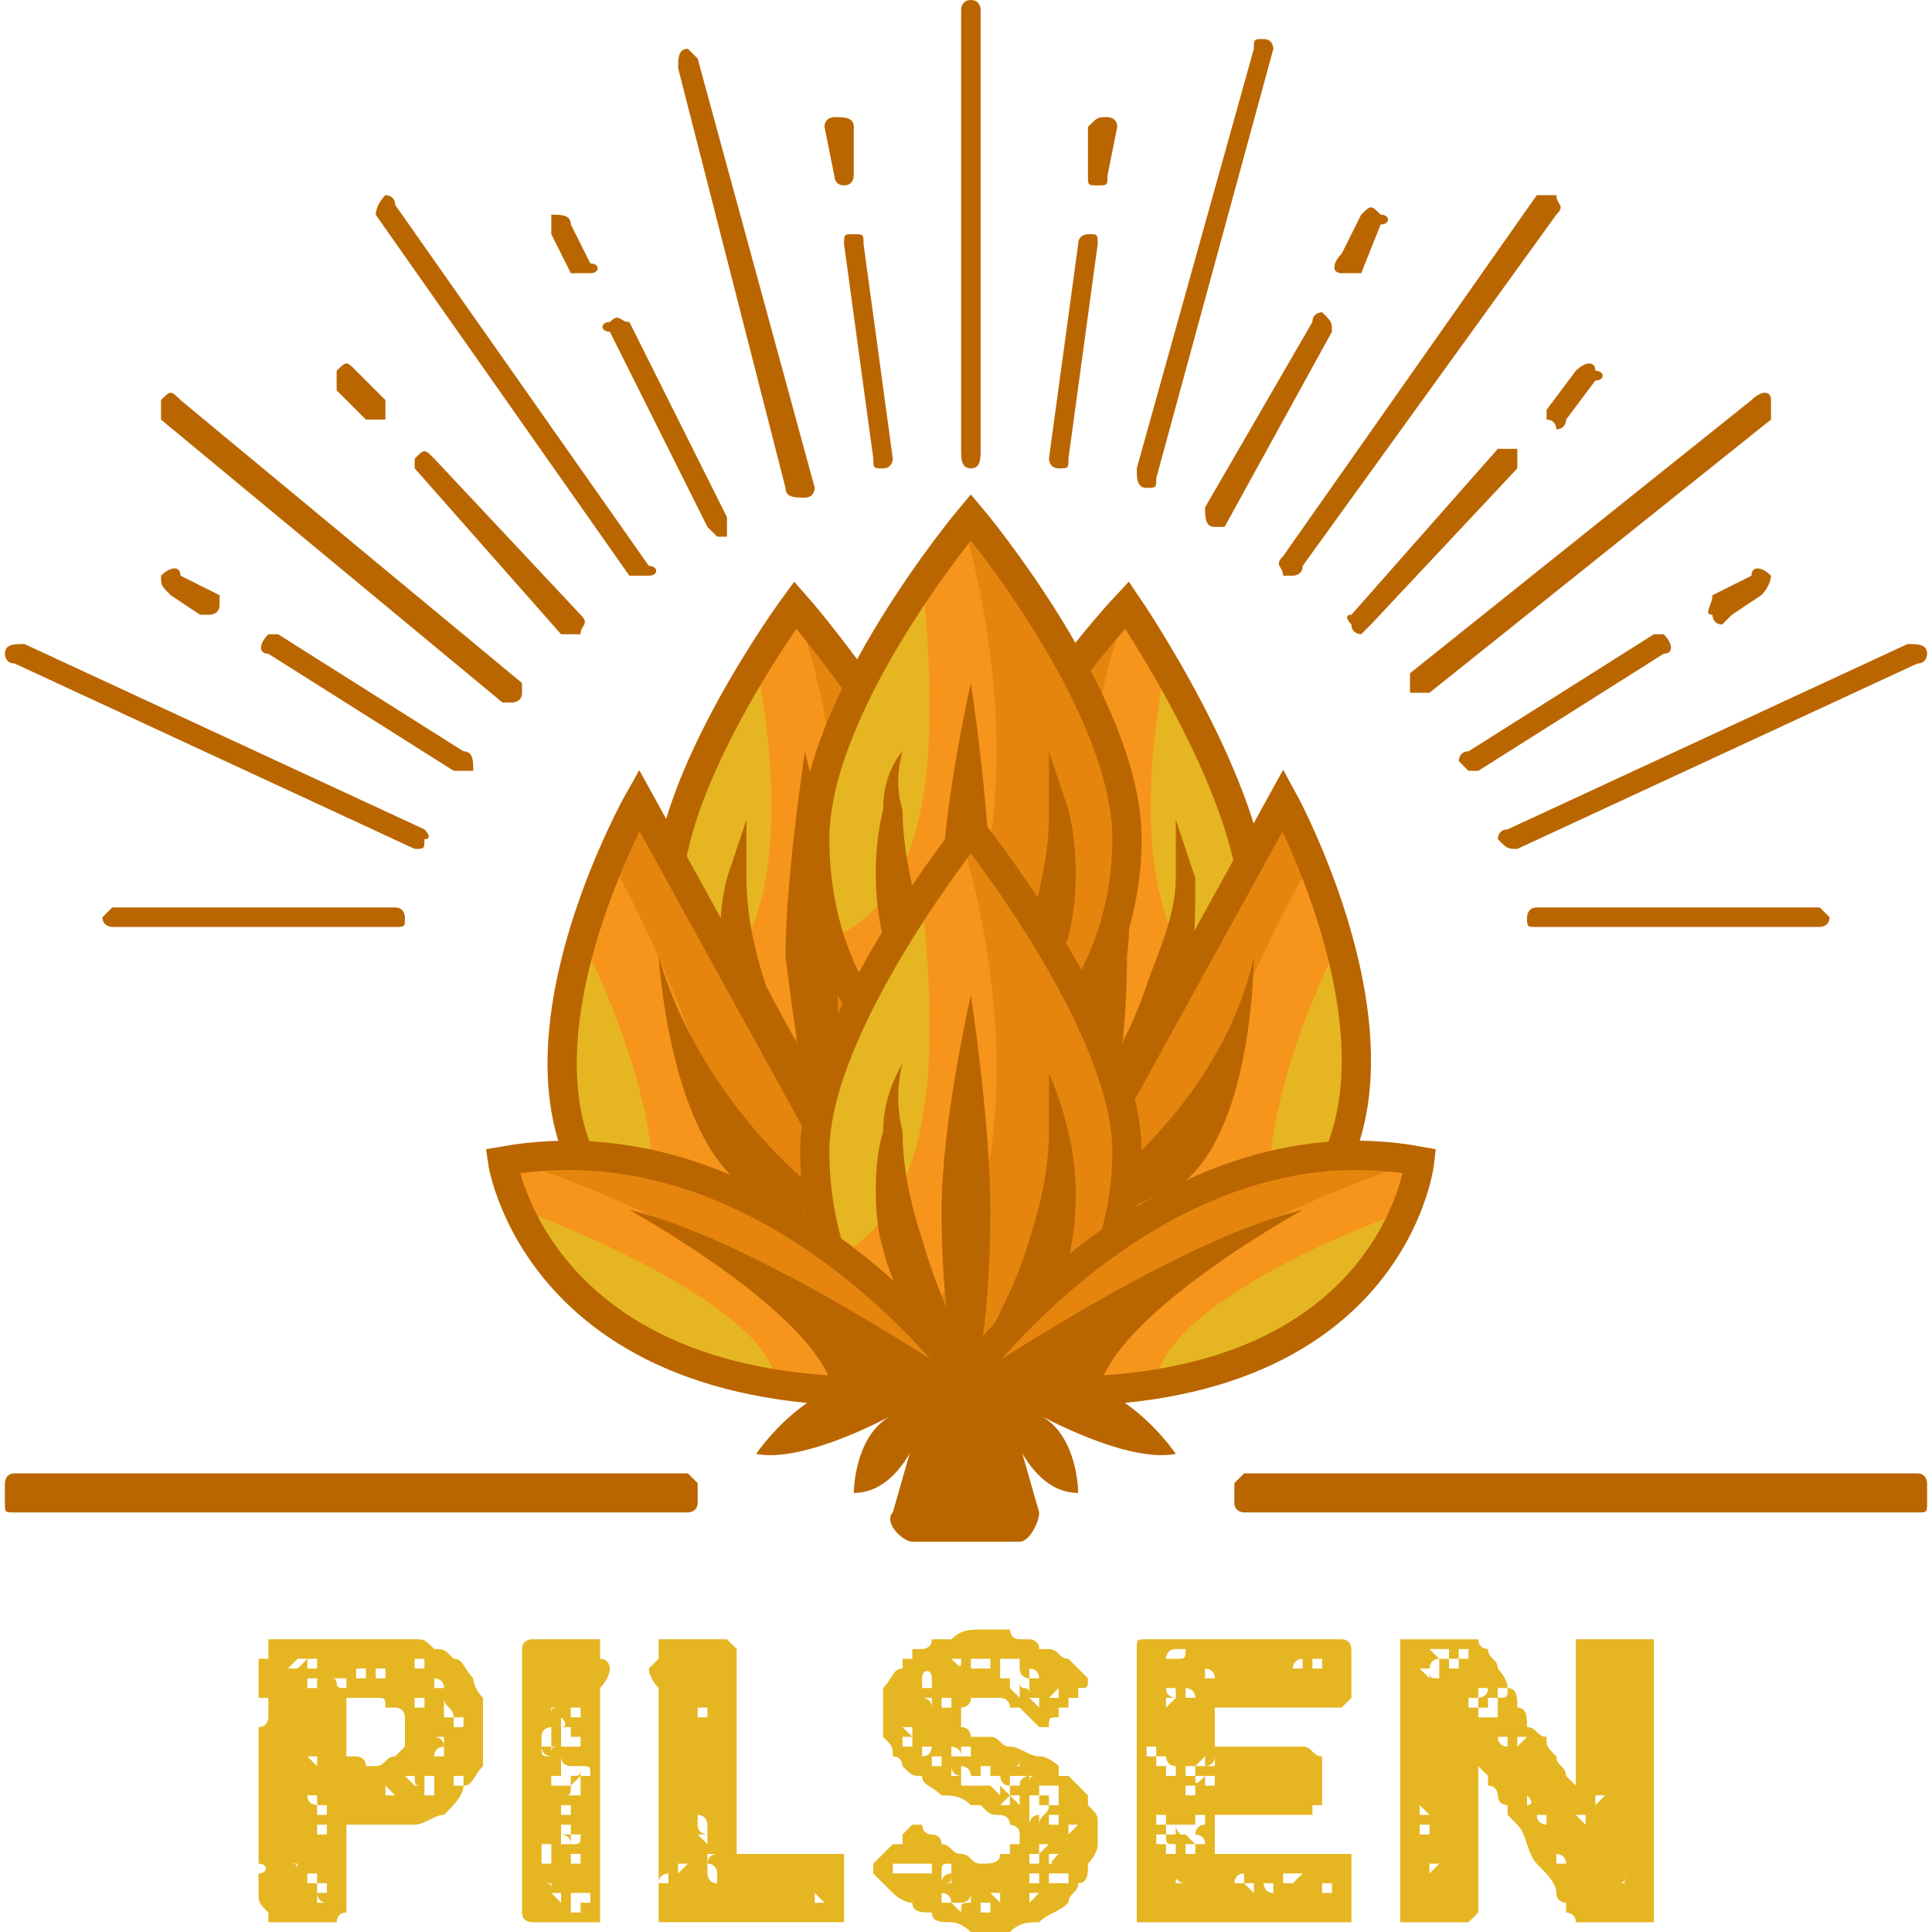 <?xml version="1.0" encoding="UTF-8"?>
<!DOCTYPE svg PUBLIC "-//W3C//DTD SVG 1.1//EN" "http://www.w3.org/Graphics/SVG/1.1/DTD/svg11.dtd">
<!-- Creator: CorelDRAW 2019 (64-Bit) -->
<svg xmlns="http://www.w3.org/2000/svg" xml:space="preserve" width="64px" height="64px" version="1.1" style="shape-rendering:geometricPrecision; text-rendering:geometricPrecision; image-rendering:optimizeQuality; fill-rule:evenodd; clip-rule:evenodd"
viewBox="0 0 1.97 1.98"
 xmlns:xlink="http://www.w3.org/1999/xlink"
 xmlns:xodm="http://www.corel.com/coreldraw/odm/2003">
 <defs>
  <style type="text/css">
   <![CDATA[
    .str0 {stroke:#BA6600;stroke-width:0.03;stroke-miterlimit:10}
    .fil3 {fill:none;fill-rule:nonzero}
    .fil5 {fill:#793F2F;fill-rule:nonzero}
    .fil4 {fill:#BA6600;fill-rule:nonzero}
    .fil7 {fill:#BA6600;fill-rule:nonzero}
    .fil0 {fill:#E5B622;fill-rule:nonzero}
    .fil6 {fill:#E6850E;fill-rule:nonzero}
    .fil2 {fill:#E6850E;fill-rule:nonzero}
    .fil1 {fill:#F7941C;fill-rule:nonzero}
   ]]>
  </style>
 </defs>
 <g id="Capa_x0020_1">
  <path class="fil0" d="M0.97 0.91c-0.01,-0.12 -0.16,-0.29 -0.16,-0.29 0,0 -0.14,0.19 -0.13,0.31 0.01,0.12 0.08,0.22 0.16,0.21 0.08,0 0.14,-0.1 0.13,-0.23z"/>
  <path class="fil1" d="M0.81 0.62c0,0 -0.02,0.02 -0.04,0.06 0.02,0.1 0.04,0.29 -0.07,0.35 0.03,0.07 0.08,0.12 0.14,0.11 0.08,0 0.14,-0.1 0.13,-0.23 -0.01,-0.12 -0.16,-0.29 -0.16,-0.29z"/>
  <path class="fil2" d="M0.81 0.62c0,0 0,0 0,0 0.02,0.06 0.11,0.34 -0.04,0.5 0.02,0.02 0.04,0.02 0.07,0.02 0.08,0 0.14,-0.1 0.13,-0.23 -0.01,-0.12 -0.16,-0.29 -0.16,-0.29z"/>
  <path class="fil3 str0" d="M0.97 0.91c-0.01,-0.12 -0.16,-0.29 -0.16,-0.29 0,0 -0.14,0.19 -0.13,0.31 0.01,0.12 0.08,0.22 0.16,0.21 0.08,0 0.14,-0.1 0.13,-0.23z"/>
  <path class="fil4" d="M0.85 0.98c0,-0.09 -0.03,-0.21 -0.03,-0.21 0,0 -0.02,0.13 -0.02,0.21 0.01,0.08 0.02,0.15 0.03,0.15 0.02,0 0.03,-0.07 0.02,-0.15z"/>
  <path class="fil4" d="M0.75 1.02c-0.02,-0.04 -0.02,-0.08 -0.01,-0.12 0.01,-0.03 0.02,-0.06 0.02,-0.06 0,0 0,0.03 0,0.06 0,0.04 0.01,0.08 0.02,0.11 0.03,0.06 0.06,0.1 0.05,0.11 0,0.01 -0.06,-0.03 -0.08,-0.1z"/>
  <path class="fil5" d="M0.92 1.01c0.01,-0.03 0.01,-0.08 0,-0.11 -0.01,-0.04 -0.03,-0.06 -0.03,-0.06 0,0 0.01,0.03 0.01,0.06 0,0.03 -0.01,0.07 -0.02,0.1 -0.01,0.07 -0.04,0.11 -0.03,0.12 0,0.01 0.05,-0.03 0.07,-0.11z"/>
  <path class="fil1" d="M0.92 1.31l-0.27 -0.49c0,0 -0.3,0.53 0.27,0.49z"/>
  <path class="fil2" d="M0.62 0.88c0.05,0.09 0.13,0.27 0.14,0.42 0.04,0.01 0.1,0.01 0.16,0.01l-0.27 -0.49c0,0 -0.01,0.02 -0.03,0.06z"/>
  <path class="fil0" d="M0.66 1.26c0.02,-0.09 -0.03,-0.22 -0.07,-0.3 -0.03,0.1 -0.04,0.23 0.07,0.3z"/>
  <path class="fil3 str0" d="M0.92 1.31l-0.27 -0.49c0,0 -0.3,0.53 0.27,0.49z"/>
  <path class="fil4" d="M0.82 1.21c0,0 -0.11,-0.09 -0.15,-0.23 0,0 0.01,0.17 0.08,0.23l0.07 0.04 0 -0.04z"/>
  <path class="fil0" d="M0.99 0.91c0,-0.12 0.16,-0.29 0.16,-0.29 0,0 0.13,0.19 0.13,0.31 -0.01,0.12 -0.08,0.22 -0.16,0.21 -0.08,0 -0.14,-0.1 -0.13,-0.23z"/>
  <path class="fil1" d="M1.15 0.62c0,0 0.02,0.02 0.04,0.06 -0.02,0.1 -0.04,0.29 0.07,0.35 -0.03,0.07 -0.08,0.12 -0.14,0.11 -0.08,0 -0.14,-0.1 -0.13,-0.23 0,-0.12 0.16,-0.29 0.16,-0.29z"/>
  <path class="fil2" d="M1.15 0.62c0,0 0,0 0,0 -0.02,0.06 -0.11,0.34 0.04,0.5 -0.02,0.02 -0.04,0.02 -0.07,0.02 -0.08,0 -0.14,-0.1 -0.13,-0.23 0,-0.12 0.16,-0.29 0.16,-0.29z"/>
  <path class="fil3 str0" d="M0.99 0.91c0,-0.12 0.16,-0.29 0.16,-0.29 0,0 0.13,0.19 0.13,0.31 -0.01,0.12 -0.08,0.22 -0.16,0.21 -0.08,0 -0.14,-0.1 -0.13,-0.23z"/>
  <path class="fil4" d="M1.11 0.98c0,-0.09 0.03,-0.21 0.03,-0.21 0,0 0.02,0.13 0.01,0.21 0,0.08 -0.01,0.15 -0.03,0.15 -0.01,0 -0.02,-0.07 -0.01,-0.15z"/>
  <path class="fil4" d="M1.21 1.02c0.01,-0.04 0.01,-0.08 0.01,-0.12 -0.01,-0.03 -0.02,-0.06 -0.02,-0.06 0,0 0,0.03 0,0.06 0,0.04 -0.02,0.08 -0.03,0.11 -0.02,0.06 -0.05,0.1 -0.05,0.11 0.01,0.01 0.06,-0.03 0.09,-0.1z"/>
  <path class="fil5" d="M1.04 1.01c-0.01,-0.03 -0.01,-0.08 0,-0.11 0.01,-0.04 0.02,-0.06 0.02,-0.06 0,0 0,0.03 0,0.06 0,0.03 0,0.07 0.01,0.1 0.02,0.07 0.05,0.11 0.04,0.12 -0.01,0.01 -0.06,-0.03 -0.07,-0.11z"/>
  <path class="fil1" d="M1.04 1.31l0.27 -0.49c0,0 0.29,0.53 -0.27,0.49z"/>
  <path class="fil2" d="M1.34 0.88c-0.05,0.09 -0.14,0.27 -0.14,0.42 -0.04,0.01 -0.1,0.01 -0.16,0.01l0.27 -0.49c0,0 0.01,0.02 0.03,0.06z"/>
  <path class="fil0" d="M1.3 1.26c-0.02,-0.09 0.03,-0.22 0.07,-0.3 0.02,0.1 0.04,0.23 -0.07,0.3z"/>
  <path class="fil3 str0" d="M1.04 1.31l0.27 -0.49c0,0 0.29,0.53 -0.27,0.49z"/>
  <path class="fil4" d="M1.13 1.21c0,0 0.12,-0.09 0.15,-0.23 0,0 0,0.17 -0.07,0.23l-0.08 0.04 0 -0.04z"/>
  <path class="fil0" d="M1.15 0.86c0,-0.14 -0.16,-0.33 -0.16,-0.33 0,0 -0.16,0.19 -0.16,0.33 0,0.13 0.07,0.24 0.16,0.24 0.08,0 0.16,-0.11 0.16,-0.24z"/>
  <path class="fil1" d="M0.99 0.53c0,0 -0.02,0.02 -0.05,0.06 0.01,0.11 0.03,0.32 -0.09,0.37 0.02,0.08 0.08,0.14 0.14,0.14 0.08,0 0.16,-0.11 0.16,-0.24 0,-0.14 -0.16,-0.33 -0.16,-0.33z"/>
  <path class="fil6" d="M0.99 0.53c0,0 0,0 -0.01,0 0.02,0.06 0.1,0.38 -0.07,0.54 0.03,0.02 0.05,0.03 0.08,0.03 0.08,0 0.16,-0.11 0.16,-0.24 0,-0.14 -0.16,-0.33 -0.16,-0.33z"/>
  <path class="fil3 str0" d="M1.15 0.86c0,-0.14 -0.16,-0.33 -0.16,-0.33 0,0 -0.16,0.19 -0.16,0.33 0,0.13 0.07,0.24 0.16,0.24 0.08,0 0.16,-0.11 0.16,-0.24z"/>
  <path class="fil4" d="M1.01 0.92c0,-0.09 -0.02,-0.22 -0.02,-0.22 0,0 -0.03,0.13 -0.03,0.22 0,0.09 0.01,0.16 0.03,0.16 0.01,0 0.02,-0.07 0.02,-0.16z"/>
  <path class="fil4" d="M0.9 0.96c-0.01,-0.04 -0.01,-0.09 0,-0.13 0,-0.04 0.02,-0.06 0.02,-0.06 0,0 -0.01,0.03 0,0.06 0,0.04 0.01,0.08 0.02,0.12 0.02,0.06 0.05,0.11 0.05,0.12 -0.01,0.01 -0.07,-0.03 -0.09,-0.11z"/>
  <path class="fil4" d="M1.09 0.96c0.01,-0.04 0.01,-0.09 0,-0.13 -0.01,-0.03 -0.02,-0.06 -0.02,-0.06 0,0 0,0.03 0,0.07 0,0.03 -0.01,0.08 -0.02,0.11 -0.02,0.07 -0.06,0.11 -0.05,0.12 0.01,0.01 0.06,-0.03 0.09,-0.11z"/>
  <path class="fil0" d="M1.15 1.18c0,-0.13 -0.16,-0.33 -0.16,-0.33 0,0 -0.16,0.2 -0.16,0.33 0,0.13 0.07,0.24 0.16,0.24 0.08,0 0.16,-0.11 0.16,-0.24z"/>
  <path class="fil1" d="M0.99 0.85c0,0 -0.02,0.03 -0.05,0.07 0.01,0.11 0.03,0.31 -0.09,0.37 0.02,0.08 0.08,0.13 0.14,0.13 0.08,0 0.16,-0.11 0.16,-0.24 0,-0.13 -0.16,-0.33 -0.16,-0.33z"/>
  <path class="fil2" d="M0.99 0.85c0,0 0,0 -0.01,0.01 0.02,0.06 0.1,0.37 -0.07,0.53 0.03,0.02 0.05,0.03 0.08,0.03 0.08,0 0.16,-0.11 0.16,-0.24 0,-0.13 -0.16,-0.33 -0.16,-0.33z"/>
  <path class="fil3 str0" d="M1.15 1.18c0,-0.13 -0.16,-0.33 -0.16,-0.33 0,0 -0.16,0.2 -0.16,0.33 0,0.13 0.07,0.24 0.16,0.24 0.08,0 0.16,-0.11 0.16,-0.24z"/>
  <path class="fil4" d="M1.01 1.24c0,-0.09 -0.02,-0.22 -0.02,-0.22 0,0 -0.03,0.13 -0.03,0.22 0,0.09 0.01,0.17 0.03,0.17 0.01,0 0.02,-0.08 0.02,-0.17z"/>
  <path class="fil4" d="M0.9 1.28c-0.01,-0.03 -0.01,-0.09 0,-0.12 0,-0.04 0.02,-0.07 0.02,-0.07 0,0 -0.01,0.03 0,0.07 0,0.04 0.01,0.08 0.02,0.11 0.02,0.07 0.05,0.12 0.05,0.13 -0.01,0.01 -0.07,-0.04 -0.09,-0.12z"/>
  <path class="fil4" d="M1.09 1.29c0.01,-0.04 0.01,-0.09 0,-0.13 -0.01,-0.04 -0.02,-0.06 -0.02,-0.06 0,0 0,0.03 0,0.06 0,0.04 -0.01,0.08 -0.02,0.11 -0.02,0.07 -0.06,0.12 -0.05,0.13 0.01,0.01 0.06,-0.04 0.09,-0.11z"/>
  <path class="fil1" d="M0.99 1.42c-0.08,0.01 -0.15,0 -0.2,0 -0.17,-0.03 -0.23,-0.12 -0.26,-0.18 -0.01,-0.03 -0.02,-0.05 -0.02,-0.05 0.28,-0.05 0.48,0.23 0.48,0.23z"/>
  <path class="fil2" d="M0.52 1.19c0.01,0 0.33,0.11 0.35,0.23 0.03,0 0.08,0 0.12,0 0,0 -0.2,-0.28 -0.47,-0.23z"/>
  <path class="fil0" d="M0.79 1.42c-0.17,-0.03 -0.23,-0.12 -0.26,-0.18 0.08,0.03 0.26,0.11 0.26,0.18z"/>
  <path class="fil3 str0" d="M0.99 1.42c0,0 -0.2,-0.28 -0.48,-0.23 0,0 0.04,0.28 0.48,0.23z"/>
  <path class="fil4" d="M0.99 1.42c0,0 -0.22,-0.15 -0.35,-0.18 0,0 0.2,0.11 0.21,0.19l0.14 -0.01z"/>
  <path class="fil1" d="M0.98 1.42c0.08,0.01 0.15,0 0.2,0 0.17,-0.03 0.23,-0.12 0.26,-0.18 0.01,-0.03 0.01,-0.05 0.01,-0.05 -0.27,-0.05 -0.47,0.23 -0.47,0.23z"/>
  <path class="fil2" d="M1.45 1.19c-0.01,0 -0.33,0.11 -0.35,0.23 -0.03,0 -0.08,0 -0.12,0 0,0 0.2,-0.28 0.47,-0.23z"/>
  <path class="fil0" d="M1.18 1.42c0.17,-0.03 0.23,-0.12 0.26,-0.18 -0.09,0.03 -0.26,0.11 -0.26,0.18z"/>
  <path class="fil3 str0" d="M0.98 1.42c0,0 0.2,-0.28 0.47,-0.23 0,0 -0.03,0.28 -0.47,0.23z"/>
  <path class="fil4" d="M0.98 1.42c0,0 0.22,-0.15 0.35,-0.18 0,0 -0.2,0.11 -0.21,0.19l-0.14 -0.01z"/>
  <path class="fil4" d="M1.06 1.55l-0.04 -0.14 -0.07 0 -0.04 0.14c-0.01,0.01 0.01,0.03 0.02,0.03l0.11 0c0.01,0 0.02,-0.02 0.02,-0.03z"/>
  <path class="fil4" d="M0.95 1.43c0,0 -0.02,0.1 -0.08,0.1 0,0 0,-0.06 0.04,-0.08 0,0 -0.09,0.05 -0.14,0.04 0,0 0.08,-0.12 0.18,-0.06z"/>
  <path class="fil4" d="M1.02 1.43c0,0 0.02,0.1 0.08,0.1 0,0 0,-0.06 -0.04,-0.08 0,0 0.09,0.05 0.14,0.04 0,0 -0.08,-0.12 -0.18,-0.06z"/>
  <path class="fil7" d="M0.7 1.51l-0.69 0c-0.01,0 -0.01,0.01 -0.01,0.01l0 0.02c0,0.01 0,0.01 0.01,0.01l0.69 0c0,0 0.01,0 0.01,-0.01l0 -0.02c0,0 -0.01,-0.01 -0.01,-0.01z"/>
  <path class="fil7" d="M1.96 1.51l-0.69 0c0,0 -0.01,0.01 -0.01,0.01l0 0.02c0,0.01 0.01,0.01 0.01,0.01l0.69 0c0.01,0 0.01,0 0.01,-0.01l0 -0.02c0,0 0,-0.01 -0.01,-0.01z"/>
  <path class="fil7" d="M1.86 0.93l-0.29 0c-0.01,0 -0.01,0.01 -0.01,0.01l0 0c0,0.01 0,0.01 0.01,0.01l0.29 0c0,0 0.01,0 0.01,-0.01l0 0c0,0 -0.01,-0.01 -0.01,-0.01zm-1.46 0l-0.29 0c0,0 -0.01,0.01 -0.01,0.01l0 0c0,0.01 0.01,0.01 0.01,0.01l0.29 0c0.01,0 0.01,0 0.01,-0.01l0 0c0,0 0,-0.01 -0.01,-0.01zm0.02 -0.06c0,0 0,0 0,0l-0.41 -0.19c-0.01,0 -0.01,-0.01 -0.01,-0.01 0,-0.01 0.01,-0.01 0.02,-0.01l0.41 0.19c0,0 0.01,0.01 0,0.01 0,0.01 0,0.01 -0.01,0.01zm-0.21 -0.24c0,0 0,0 -0.01,0l-0.03 -0.02c-0.01,-0.01 -0.01,-0.01 -0.01,-0.02 0.01,-0.01 0.02,-0.01 0.02,0l0.04 0.02c0,0 0,0.01 0,0.01 0,0.01 -0.01,0.01 -0.01,0.01zm0.26 0.16c-0.01,0 -0.01,0 -0.01,0l-0.19 -0.12c-0.01,0 -0.01,-0.01 0,-0.02 0,0 0.01,0 0.01,0l0.19 0.12c0.01,0 0.01,0.01 0.01,0.02 -0.01,0 -0.01,0 -0.01,0zm0.05 -0.07c0,0 -0.01,0 -0.01,0l-0.35 -0.29c0,-0.01 0,-0.02 0,-0.02 0.01,-0.01 0.01,-0.01 0.02,0l0.35 0.29c0,0 0,0.01 0,0.01 0,0.01 -0.01,0.01 -0.01,0.01zm0.06 -0.07c0,0 0,0 -0.01,0l-0.15 -0.17c0,0 0,-0.01 0,-0.01 0.01,-0.01 0.01,-0.01 0.02,0l0.15 0.16c0.01,0.01 0,0.01 0,0.02 0,0 -0.01,0 -0.01,0zm-0.2 -0.22c0,0 -0.01,0 -0.01,0l-0.03 -0.03c0,-0.01 0,-0.02 0,-0.02 0.01,-0.01 0.01,-0.01 0.02,0l0.03 0.03c0,0.01 0,0.01 0,0.02 -0.01,0 -0.01,0 -0.01,0zm0.27 0.16c0,0 -0.01,0 -0.01,0l-0.26 -0.37c0,0 0,-0.01 0.01,-0.02 0,0 0.01,0 0.01,0.01l0.26 0.37c0.01,0 0.01,0.01 0,0.01 0,0 -0.01,0 -0.01,0zm0.08 -0.04c0,0 -0.01,-0.01 -0.01,-0.01l-0.1 -0.2c-0.01,0 -0.01,-0.01 0,-0.01 0.01,-0.01 0.01,0 0.02,0l0.1 0.2c0,0.01 0,0.01 0,0.02 -0.01,0 -0.01,0 -0.01,0zm-0.14 -0.27c0,0 0,0 -0.01,0l-0.02 -0.04c0,-0.01 0,-0.02 0,-0.02 0.01,0 0.02,0 0.02,0.01l0.02 0.04c0.01,0 0.01,0.01 0,0.01 0,0 0,0 -0.01,0zm0.23 0.23c-0.01,0 -0.02,0 -0.02,-0.01l-0.11 -0.43c0,-0.01 0,-0.02 0.01,-0.02 0,0 0.01,0.01 0.01,0.01l0.12 0.44c0,0 0,0.01 -0.01,0.01 0,0 0,0 0,0zm0.08 -0.03c-0.01,0 -0.01,0 -0.01,-0.01l-0.03 -0.22c0,-0.01 0,-0.01 0.01,-0.01 0.01,0 0.01,0 0.01,0.01l0.03 0.22c0,0 0,0.01 -0.01,0.01 0,0 0,0 0,0zm-0.04 -0.29c-0.01,0 -0.01,-0.01 -0.01,-0.01l-0.01 -0.05c0,-0.01 0.01,-0.01 0.01,-0.01 0.01,0 0.02,0 0.02,0.01l0 0.05c0,0 0,0.01 -0.01,0.01 0,0 0,0 0,0zm0.13 0.29c-0.01,0 -0.01,-0.01 -0.01,-0.02l0 -0.45c0,0 0,-0.01 0.01,-0.01 0.01,0 0.01,0.01 0.01,0.01l0 0.45c0,0.01 0,0.02 -0.01,0.02zm0.09 0c0,0 0,0 0,0 -0.01,0 -0.01,-0.01 -0.01,-0.01l0.03 -0.22c0,-0.01 0.01,-0.01 0.01,-0.01 0.01,0 0.01,0 0.01,0.01l-0.03 0.22c0,0.01 0,0.01 -0.01,0.01zm0.04 -0.29c0,0 0,0 0,0 -0.01,0 -0.01,0 -0.01,-0.01l0 -0.05c0.01,-0.01 0.01,-0.01 0.02,-0.01 0,0 0.01,0 0.01,0.01l-0.01 0.05c0,0.01 0,0.01 -0.01,0.01zm0.05 0.31c0,0 0,0 0,0 -0.01,0 -0.01,-0.01 -0.01,-0.02l0.12 -0.43c0,-0.01 0,-0.01 0.01,-0.01 0.01,0 0.01,0.01 0.01,0.01l-0.12 0.44c0,0.01 0,0.01 -0.01,0.01zm0.07 0.04c0,0 0,0 0,0 -0.01,0 -0.01,-0.01 -0.01,-0.02l0.11 -0.19c0,-0.01 0.01,-0.01 0.01,-0.01 0.01,0.01 0.01,0.01 0.01,0.02l-0.11 0.2c0,0 0,0 -0.01,0zm0.14 -0.26c-0.01,0 -0.01,0 -0.01,0 -0.01,0 -0.01,-0.01 0,-0.02l0.02 -0.04c0.01,-0.01 0.01,-0.01 0.02,0 0.01,0 0.01,0.01 0,0.01l-0.02 0.05c-0.01,0 -0.01,0 -0.01,0zm-0.06 0.31c0,0 -0.01,0 -0.01,0 0,-0.01 -0.01,-0.01 0,-0.02l0.26 -0.37c0.01,0 0.01,0 0.02,0 0,0.01 0.01,0.01 0,0.02l-0.26 0.36c0,0.01 -0.01,0.01 -0.01,0.01zm0.07 0.06c0,0 -0.01,0 -0.01,-0.01 0,0 -0.01,-0.01 0,-0.01l0.15 -0.17c0.01,0 0.01,0 0.02,0 0,0.01 0,0.02 0,0.02l-0.15 0.16c-0.01,0.01 -0.01,0.01 -0.01,0.01zm0.2 -0.21c0,0 0,-0.01 -0.01,-0.01 0,0 0,-0.01 0,-0.01l0.03 -0.04c0.01,-0.01 0.02,-0.01 0.02,0 0.01,0 0.01,0.01 0,0.01l-0.03 0.04c0,0 0,0.01 -0.01,0.01zm-0.14 0.27c0,0 -0.01,0 -0.01,0 0,-0.01 0,-0.01 0,-0.02l0.35 -0.28c0.01,-0.01 0.02,-0.01 0.02,0 0,0 0,0.01 0,0.02l-0.35 0.28c0,0 -0.01,0 -0.01,0zm0.05 0.08c0,0 0,0 -0.01,-0.01 0,0 0,-0.01 0.01,-0.01l0.19 -0.12c0,0 0.01,0 0.01,0 0.01,0.01 0.01,0.02 0,0.02l-0.19 0.12c0,0 0,0 -0.01,0zm0.26 -0.15c-0.01,0 -0.01,-0.01 -0.01,-0.01 -0.01,0 0,-0.01 0,-0.02l0.04 -0.02c0,-0.01 0.01,-0.01 0.02,0 0,0 0,0.01 -0.01,0.02l-0.03 0.02c-0.01,0.01 -0.01,0.01 -0.01,0.01zm-0.21 0.23c-0.01,0 -0.01,0 -0.02,-0.01 0,0 0,-0.01 0.01,-0.01l0.41 -0.19c0.01,0 0.02,0 0.02,0.01 0,0 0,0.01 -0.01,0.01l-0.41 0.19c0,0 0,0 0,0z"/>
  <g id="_1937037957552">
   <path class="fil0" d="M0.35 1.87c0,0.01 0,0.02 0,0.02 0,0.01 0,0.02 0,0.03 0,0 0,0.01 0,0.01 0,0.01 0,0.01 0,0.02 0,0 0,0 0,0.01 -0.01,0 -0.01,0.01 -0.01,0.01 0,0 0,0 -0.01,0 0,0 0,0 -0.01,0 0,0 0,0 -0.01,0 0,0 0,0 -0.01,0 0,0 0,0 -0.01,0 0,0 0,0 -0.01,0 0,0 0,0 -0.01,0 0,0 0,0 0,0 0,0 0,-0.01 0,-0.01 -0.01,-0.01 -0.01,-0.01 -0.01,-0.02 0,0 0,-0.01 0,-0.02 0.01,0 0.01,-0.01 0,-0.01 0,-0.01 0,-0.02 0,-0.03 0,-0.01 0,-0.03 0,-0.04 0,-0.01 0,-0.02 0,-0.03 0,-0.02 0,-0.03 0,-0.04 0.01,0 0.01,-0.01 0.01,-0.01 0,0 0,-0.01 0,-0.01 0,0 0,0 0,-0.01 0,0 0,0 -0.01,0 0,-0.01 0,-0.01 0,-0.02 0,0 0,-0.01 0,-0.02 0.01,0 0.01,0 0.01,0 0,-0.01 0,-0.01 0,-0.01 0,0 0,0 0,-0.01 0,0 0,0 0,0 0.01,0 0.02,0 0.03,0 0.01,0 0.02,0 0.03,0 0.01,0 0.02,0 0.03,0 0.01,0 0.01,0 0.02,0 0.01,0 0.01,0 0.01,0 0,0 0.01,0 0.01,0 0,0 0.01,0 0.01,0 0,0 0,0 0.01,0 0.01,0 0.01,0 0.02,0.01 0.01,0 0.01,0 0.02,0.01 0.01,0 0.01,0.01 0.02,0.02 0,0 0,0.01 0.01,0.02 0,0 0,0.01 0,0.02 0,0 0,0.01 0,0.02 0,0.01 0,0.02 0,0.03 -0.01,0.01 -0.01,0.02 -0.02,0.02 0,0.01 -0.01,0.02 -0.02,0.03 -0.01,0 -0.02,0.01 -0.03,0.01 0,0 0,0 0,0 -0.01,0 -0.01,0 -0.01,0 -0.01,0 -0.02,0 -0.03,0 -0.01,0 -0.02,0 -0.03,0zm0.04 -0.17c0,0 0,0 0,0 0,0 0,0 0,0 0,0 0,0 0,0 0,0 0,0 0,0 0,0 0,0 0,0 0,0 0,0 0,0 0,0 0,0 0,0 0,0 0,0 0,0zm-0.07 0c0,0 0,0 0,0 0,0 0,0 0,0 0,0 0,0 0,0 0,0 0,0 0,0l-0.01 0 0 0.01c0,0 0,0 0,0 0,0 0,0 0,0 0,0 0,0 0,0 0,0 0,0 0,0 0,0 0.01,0 0.01,0 0,0 0,0 0,0 0,0 0,0 0,0 0,0 0,0 0,0 0,0 0,0 0,0l0 -0.01 0 0zm0 0c0,0 0,0 0,0 0,0 0,0 0.01,0 0,0 0,0 0,0 0,0 0,0 -0.01,0zm0.01 0c0.01,0 0.01,0 0.01,0 0,0 0,0.01 0,0.01 0,0 0,0 0,0 0,0 0,0 0,0 0,0 0,0 0,0 0,-0.01 0,-0.01 0,-0.01 0,0 0,0 0,0 -0.01,0 -0.01,0 -0.01,0l0 0zm0.1 0.01c0,-0.01 0,-0.01 0,-0.01 0,0 -0.01,0 -0.01,0 0,0 0,0 0,0.01 0.01,0 0.01,0 0.01,0zm-0.14 0c0.01,0 0.01,0 0.01,0 0,0 0,0 0,0 0,0 0,0 0,0 0,0 0,0 0.01,-0.01 -0.01,0 -0.01,0 -0.01,0 0,0 0,0 0,0 -0.01,0.01 -0.01,0.01 -0.01,0.01zm0.06 0c0,0 0,0 0.01,0 0,0 0,0 0,0.01 0,0 0,0 0,0 0.01,0 0.01,0 0.01,0 0,0 0,-0.01 0,-0.01 -0.01,0 -0.01,0 -0.01,0 0,0 0,0 -0.01,0 0,0 0,0 0,0 0,0 0,0 0,0 0,0 0,0 0,0l0 0 0 0c0,0 0,0.01 0,0.01 0,0 0,0 0,0 0,0 0,0 0,0 0,0 0,0 0,-0.01l0 0.01 0 -0.01zm0.07 0c0,0 0,0 0,0 0,0 0,0 0,0 0,0 -0.01,0 -0.01,0 0,0 0,0 0,0 0,0 0,0 0,0 0,0 0,0 0,0 0,0 0,0 0.01,0zm-0.04 0.01c0,0 0,0 0,0 0,0 0,0 0.01,0 0,0 0,0 0,0 0,0 0,0 0,0 0,0 0,0 0,0 0,-0.01 0,-0.01 0,-0.01 0,0 0,0 0,0 0,0 0,0 0,0 0,0 0,0 0,0 0,0 -0.01,0 -0.01,0 0,0 0,0 0,0 0,0.01 0,0.01 0,0.01zm0.06 0c0,0 0,-0.01 0,-0.01 0,0 0,0 0,0 0.01,0 0.01,0 0.01,0 0,0 0,0 0,0 0,0 0,0 -0.01,0 0,0 0,0 0,0 0,0 0,0 0,0.01zm-0.01 0c0,0 0,0 0,0 0,0 -0.01,0 -0.01,0 0,-0.01 0,-0.01 0,-0.01 0,0 0,0 0,0 0,0.01 0,0.01 0,0.01 0,0 0.01,0 0.01,0l0 0 0 0 0 0c0,0 0,0 0,0 0,-0.01 0,-0.01 0,-0.01 0,0 0,0 0,0 0,0 0,0 0,0l0 0 0 0.01zm-0.03 0c0,0 0,0 0,0 0.01,0 0.01,0 0.01,0 0,0 -0.01,0 -0.01,0 0,-0.01 0,0 0,0zm-0.06 0c0,0 0,0 0,0 0,0 0,0 0,0 0,0 -0.01,0 -0.01,0 0,0 0,0 0,0 0,0 0,0 0,0 0,0 0,0 0,0 0,0 0,0 0,0 0.01,0 0.01,0 0.01,0.01 0,-0.01 0,-0.01 0,-0.01l0 0 0 0 0 0c0,0.01 0,0.01 0.01,0.01 0,-0.01 0,-0.01 0,-0.01 0,0 0,0 0,0 0,0 0,0 0,0 0,0 0,0 0,0 0,0 0,0 0,0 0,0 0,0 0,0 0,0 0,0 -0.01,0l0 0 0 0zm0.1 0.01c0,0 0,0 0.01,0 0,0 0,0 0,0 0,0 0,0 0,0 0,0 0,0 0,0 0,0 0,0 0,0 0,0 0,0 0,0 0,-0.01 -0.01,-0.01 -0.01,-0.01 0,0 0,0 0,0l0 0.01zm-0.13 0c0,0 0,0 0.01,0 0,0 0,0 0,-0.01 0,0 0,0 -0.01,0 0,0 0,0.01 0,0.01 0,0 0,0 0,0 0,0 0,0 0,0zm-0.03 0c0,0 0,0 0.01,0 0,0 0,0 0,0 0,0 -0.01,0 -0.01,0 0,0 0,0 0,0zm0.14 0.02c0,0 0,0 0,0 0,0 0.01,0 0.01,0 0,0 0,0 0,0 0,-0.01 0,-0.01 0,-0.01 0,0 0,0 -0.01,0 0,0 0,0 0,0 0,0 0,0 0,0 0,0 0,0 0,0 0,0 0,0.01 0,0.01 0,0 0,0 0,0zm0.03 0c0,0 0,0 0,0 0,0 0,0 0,0 0,0 0,0 0,0 0,0.01 0,0.01 0,0.01 0,0 0,0 0,0 0,0 0,0 0.01,0 0,-0.01 -0.01,-0.01 -0.01,-0.02 0,0 0,0 0,0 0,0 0,0.01 0,0.01zm-0.05 0.05c0,0 0,0 0,0 0.01,-0.01 0.01,-0.01 0.01,-0.01 0,-0.01 0,-0.01 0,-0.02 0,0 0,0 0,-0.01 0,0 0,-0.01 -0.01,-0.01 0,0 0,0 -0.01,0 0,-0.01 0,-0.01 -0.01,-0.01 0,0 0,0 -0.01,0 0,0 -0.01,0 -0.01,0 0,0 -0.01,0 -0.01,0 0,0.01 0,0.01 0,0.02 0,0 0,0.01 0,0.01 0,0.01 0,0.01 0,0.02 0,0 0,0.01 0,0.01 0,0 0,0 0.01,0 0,0 0.01,0 0.01,0.01 0.01,0 0.01,0 0.01,0 0.01,0 0.01,-0.01 0.02,-0.01zm0.06 -0.03c0,0 0,0 0,0 0.01,0 0.01,0 0.01,0 0,0 0,0 0,-0.01 0,0 0,0 0,0 0,0 0,0 0,0 0,0 0,0 0,0 -0.01,0 -0.01,0 -0.01,0 0,0 0,0.01 0,0.01zm-0.03 0c0,0 0,0 0,0 0,0 0,0 0,0 0,0 0,0 0,0 0,0 0,0 0,0l0 0 0 0zm0.02 0.02c0,0 0,0 0,-0.01 0,0 0,0 0,0 0,0 0,0 -0.01,0 0,0 0,0 0,0 0,0 0.01,0 0.01,0.01 0,0 0,0 0,0zm-0.01 0l0 0c0,0 0,0 0,0 0,0 0,0 0,0 0,0 0,0 0,0 0,0 0,0 0,0 0,0 0,0 0,0 0,0 0,0 0,0zm0.02 0l0 0c0,0 0,0 0,0 0,0 0,0 0,0 0,0 0,0 0,0 0,0 0,0 0,0 0,0 0,0 0,0zm-0.02 0.01c0,0 0,0 0,0 0,0 0,0 0.01,0 0,0 0,0 0,0 0,0 0,0 0,0 0,0 0,0 0,0 0,0 0,0 0,-0.01 0,0 -0.01,0 -0.01,0.01 0,0 0,0 0,0zm-0.13 0c0.01,0.01 0.01,0.01 0.01,0.01 0,-0.01 0,-0.01 0,-0.01 0,0 0,0 0,0 0,0 0,0 0,0 0,0 -0.01,0 -0.01,0 0,0 0,0 0,0zm0.15 0c0,0 0,0 0,0 0,0 0,0 0,0 0,0 0,0 0,0 0,0 0,0 0,0 0,0 0,0 0,0 0,0 0,0 0,0zm0 0.01c0,0 0,0 0,0 0,0 0,0 0,0 0,0 0,0 0,0 0,0 0,0 -0.01,0 0,0 0,0 0.01,0 0,0 0,0 0,0 0,0 0,0 0,0 0,0 0,0 0,0zm-0.05 0c0,0 0,0 0,0 0,0 0,0 0,0 0,0 0,0 0,0 0,0 0.01,0 0.01,0 0,0 0,0 0,0 0,0 0,0 -0.01,0 0,0 0,0 0,0 0,0 0,0 0,0 0,0 0,0 0,0zm0.03 0.02c0,-0.01 0,-0.01 0,-0.01 0,0 0,0 0,0 0,0 0,0 0,0 0,0 0,0 0,0 0,0 0,0 0,0 0,0 0,0 0,0 0,0 0,0 0,0 0,0 0,0 0,0 0,0 0,0 0,0 0,0 0,0 0,0l0 0c-0.01,0 -0.01,0 -0.01,0 0,0.01 0,0.01 0,0.01 0,0 0,0 0,0 0,0 0,0 0,0 0,0 0,0 0,0 -0.01,0 -0.01,0 -0.01,-0.01 0,0 0,0 0,0 0,0 0,0 -0.01,0 0.01,0.01 0.01,0.01 0.01,0.01 0,0 0.01,0 0.01,0 0,0 0,0.01 0,0.01 0,0 0,0 0,0l0 0 0 0c0,0 0,0.01 0,0.01 0,0 0,0 0,0 0,0 0,0 0,0 0,0 0,0 0,0 0,0 0,0 -0.01,0 0,0 0,0 0,0 0,0 0,0 0,0 0,0 0,0 0,-0.01 0,0.01 0,0.01 0,0.01 0,0 -0.01,0 -0.01,0 0,0 0,0 0,0 0,0 0,0 0,0 0,0 0,0 0.01,0 0,0 0,0 0,0 0,0 0,0 0.01,0 0,0 0,0 0,0 0,0 0,0 0,0l0 -0.01c0,0 0,0 0,0 0,0 0.01,0 0.01,0 0,0 0,0 0,0 0,0 0,0 0,0 0,0 0,0 0,-0.01 0,0 0,0 0,0l0 0 0 0 0 -0.01 0 0c0,0 0,0 0,0 0,0 0,0 0,0 0,0 0,0.01 0,0.01zm0.02 -0.01l0 0.01c0,0 0,0 0,0l0 0c0,0 0.01,0 0.01,0l0 -0.01c0,0 0,0 -0.01,0 0,0 0,0 0,0l0 0c0,0 0,0 0,0zm-0.15 0.01l0.01 0c0,0 0,0 0,0 0,0 0,0 0,0 0,0 0,0 -0.01,0 0,0 0,0 0,0l0 0zm0.08 0c0,0 0,0 0,0 0,0 0,0 -0.01,0l0 0 0.01 0 0 0 0 0c0,0 0,0 0,0.01 0,0 0,0 0,0 0,0 0,0 0,0 0,0 0,0 0,0l0 0 0 0c0,0 0,0 0,0 0,0 0,0 0,0 0,0 0,0.01 0,0.01 0,0 0,0 0,0 0,0 0,0 0,0 0,0 0,-0.01 0,-0.01l0.01 0 0 0c0,0 0,0 0,0 0,0 0,0 0,0 0,0 -0.01,-0.01 -0.01,-0.01 0,0 0,0 0,0l0 0 0 0zm-0.06 0.01c0,0 0,0 0,0 0,0 0,-0.01 0,-0.01 0,0 0,0.01 0,0.01 0,0 0,0 0,0zm-0.01 0c0,0 0,0 0,0 0,0 0,0 0,0 -0.01,0 -0.01,0 -0.01,0 0,0 0,0 0,0 0,0 0,0 0,0 0,0 0,0 0,0 0,0.01 0.01,0.01 0.01,0.01 0,0 0,0 0,-0.01zm0.08 0.01c0,0 0,0 0,0 0,0 0,0 0,0 0,0 0,0 0,0 0,0 0,0 0,0 0,0 0,0 0,0 0,0 0,0 0,0 0,0 0,0 0,0 0,0 0,0 0,0zm-0.08 0.01c0,0 0,0 0,0 0,0 0.01,0 0.01,0 0,0 0,0 0,0 0,0 0,0 0,0 0,0 0,-0.01 0,-0.01 0,0 0,0 0,0 -0.01,0 -0.01,0 -0.01,0 0,0 0,0 0,0 0,0 0,0.01 0,0.01zm-0.01 0c0,0 0,0 0,0 0,0 0,0 0,0 0,0 0,0 0,0 0,0 0,0 0,0 0,0 0,0 0,0 0,0 0,0 0,0 0,0 0,0 0,0 0,0 0,0 0,0zm0.03 0c0,0 0,0 0,0 0,0 0,0 0,0 0,0 0,0 0,0 0,0 0,0 0,0 0,0 0,0 0,0 0,0 0,0 0,0zm-0.02 0.02c0,0 0,0 0,0 0,0 0.01,0 0.01,0 0,0 0,0 0,0 0,0 0,0 0,0 0,0 0,0 0,0 0,0 0,0 0,0 0,-0.01 0,-0.01 0,-0.01 -0.01,0 -0.01,0 -0.01,0 0,0 0,0.01 0,0.01 0,0 0,0 0,0 0,0 0,0 0,0 0,0 0,0 0,0zm-0.01 0.01c0,0 -0.01,0 -0.01,0 0,-0.01 0,-0.01 0,-0.01 0,0 0,0 0,0.01 0,0 0,0 0,0 0,0 0,0 0,0 0,0 0,0 0,0 0,0 0,0 0,0 0,0 0,0 0,0 0.01,0 0.01,0 0.01,0l0 0c0,0 0,0.01 0,0.01 0,0 0,0 0,0 0,0 0.01,0 0.01,0 0,0 0,0 0,0 0,0 0,0 0,0 0,0 0,0 0,0 0,0 0,0 0,0 0,0 0,0 -0.01,0 0,0 0,0 0,0 0,0 0,0 0,0 0,0 0,0 0,-0.01 0,0 0,0 0,0 0,0 0,0 0,0 0,0 0,0 0.01,0l-0.01 0 0 0 0 0zm0.02 0c0,0 0,0 0,0 0,0.01 0,0.01 0,0.01 0,0 0,0 0,0 0,0 0,0 0,-0.01 0,0 0,0 0,0 0,0 0,0 0,0 0,0 0,0 0,0 0,0 0,0 0,0zm-0.04 0l0 0c0,0 0,0 0,0l0 0zm0.01 0.03l0 0c0,0 0,0 0,0 0,0 0,0 0,-0.01 0,0 0,0 0,0 0,0 0,0 0,0 0,0 0,0 0,0 0,0 0,0 -0.01,0 0.01,0 0.01,0 0.01,0.01 0,0 0,0 0,0zm0.03 -0.01c0,0 0,0 0,0 0,0 0,0 0,0 0,0 0,0 0,0 0,0 0,0 0,0 0,0 0,0 0,0 0,0 0,0 0,0zm-0.01 0.01c0,0 0,0 0,0 -0.01,0 -0.01,0 -0.01,0 0,0 0,0 0,0 0,0 0,0 0,0l0 0 0 0c0,0.01 0,0.01 0,0.01 0.01,0 0.01,0 0.01,0 0,0 0,0 0,0 0,0.01 0,0.01 0,0.01 0,0 0,0 0,0 0,0 0,0 0,0 0,0 0,0 0,0.01 0,0 0,0 0,0 0,0 0,0 0,0 0,0 0,0 0,0 0,0 0,0 0,0 0,0 0,0 0,0 0,0 0,0 0,0 0,0 0,0 0,0 0,0 0,0 0,0 0,0 0.01,0 0.01,0 0,0 0,0 0,0 0,0 0,0 0,0 -0.01,0 -0.01,-0.01 -0.01,-0.01 0,0 0,0 0,0 0.01,0 0.01,0 0.01,0 0,0 0,0 0,-0.01 0,0 0,0 -0.01,0 0,0 0,0 0,0 0,0 0,0 0,0 0,0 0,0 0,-0.01 0,0.01 0,0.01 0,0.01 0,-0.01 0,-0.01 0,-0.01l0 0 0 0zm-0.03 0.02c0,0 0,0 0,0 0.01,0 0.01,0 0.01,0 0,0 0,0 0,0 0,0 0,0 0,0 0,0 0,0 0,0 -0.01,0 -0.01,0 -0.01,0zm-0.01 0.02c0,-0.01 0,-0.01 0,-0.01 0,0 0,0 0,0 0,0.01 0,0.01 0,0.01zm0.01 0c0,0 0,0 0,0 0,0 0,0 0,0 0,0 0,0 0,0 0,0 0,0 0,0 0,0 0,0 0,0 0,0 0,0 0,0 0,0 0,0 0,0 0,0 0,0 0,0zm0.02 -0.26c0,0 0.01,0 0.01,0l-0.01 0zm0.04 0.02c0,-0.01 0,-0.01 0,-0.01 0,0 0,0 0,0l0 0.01zm0.08 0c0,0 0,0 0,0 0,0 0,-0.01 0,-0.01l0 0.01zm-0.09 0c0,0 0,0 0,0 0,0 0,0 0,0l0 0zm0.09 0.12c0,0 0,0 0,0.01l0 -0.01zm0.01 -0.02c0,0 0,0 0,0 0,0 0,0 0,0l0 0zm-0.05 0.01c0,0 0,0 0,0 0,0 0,0 0,0l0 0zm0 0.01c0,0 0,0 0,0 0,0 0.01,0 0.01,0l-0.01 0zm-0.08 0.05c0,0 0,0 0,0 0,0 0,0 0,0l0 0zm0 0.03l0.01 0 -0.01 0z"/>
   <path class="fil0" d="M0.61 1.97c-0.01,0 -0.01,0 -0.02,0 0,0 -0.01,0 -0.02,0 0,0 -0.01,0 -0.02,0 0,0 -0.01,0 -0.01,0 0,0 -0.01,0 -0.01,-0.01 0,0 0,0 0,0 0,-0.01 0,-0.01 0,-0.01 0,-0.01 0,-0.01 0,-0.01 0,-0.02 0,-0.04 0,-0.06 0,-0.01 0,-0.03 0,-0.05 0,-0.02 0,-0.04 0,-0.06 0,-0.02 0,-0.04 0,-0.06 0,-0.01 0,-0.01 0,-0.01 0,-0.01 0,-0.01 0,-0.01 0,-0.01 0.01,-0.01 0.01,-0.01 0,0 0,0 0,0 0.01,0 0.01,0 0.01,0 0.01,0 0.01,0 0.02,0 0,0 0,0 0.01,0 0,0 0.01,0 0.01,0 0.01,0 0.01,0 0.02,0 0,0 0,0 0,0 0,0.01 0,0.01 0,0.02 0.01,0 0.01,0.01 0.01,0.01 0,0.01 -0.01,0.02 -0.01,0.02 0,0.01 0,0.01 0,0.02 0,0.01 0,0.02 0,0.03 0,0.01 0,0.02 0,0.03 0,0.01 0,0.02 0,0.04 0,0.01 0,0.02 0,0.03 0,0.01 0,0.02 0,0.02 0,0.01 0,0.02 0,0.03 0,0.01 0,0.01 0,0.01 0,0.01 0,0.01 0,0.01 0,0.01 0,0.01 0,0.01 0,0 0,0.01 0,0.01zm-0.03 -0.27c0,0 0,0 0,0 0,0 0,0 -0.01,0 0,0 0,0 0,0 0,0 0,0 0,0 0,0 0.01,0 0.01,0 0,0 0,0.01 0,0.01 0,0 0,-0.01 0,-0.01zm-0.02 0.01l0 0c0,0 0,0 0,0 0,0.01 0,0.01 0,0.01 0,0 0.01,0 0.01,0 0,0 0,0 0,0 0,0 0,0 0,0 0,0 0,0 0,0 0,0 -0.01,0 -0.01,0 0,0 0,-0.01 0,-0.01 0,0 0,0 0,0 0,0 0,0 0,0 0,0 0,0 0,0 0,0 0,0 0,0zm0.02 0.02c0,0 0,0 0,0 0.01,0 0.01,0 0.01,0 0,0 0,0 0,0 0,0 0,0 -0.01,0zm0 0.01c0,0 0,0 0,0 0,0 0,0 0,0 0,0 0,0 0,0 0,0 0,0 0,0 0,0 0,0 0,0 0,0 0,0 0,0zm-0.02 0.02c0,-0.01 0,-0.01 0.01,-0.01 0,0 0,0 0.01,0 0,0.01 0,0.01 0,0.01 0,0 0,0 0,0 0.01,0 0.01,0 0.01,0 0,0 0,0 0,0 0,0 0,0 0,0 0,0 0,-0.01 0,-0.01 0,0 -0.01,0 -0.01,0 0,0 0,0 0,0 0,0 0,0 -0.01,0 0,0 0,0 0,0 0,0 0,0 0,0 0,0 0,0 -0.01,0 0,0 0,0 0,0 0,0 0,0 0,0 0,0 0,0 0,0 0,0 0,0 0,0.01zm0.03 0.02c-0.01,0 -0.01,0 -0.01,0 0,0 0,0 0,0 0,0 0,-0.01 0,-0.01 -0.01,0 -0.01,0 -0.01,0 0,0 0.01,0 0,-0.01 0,0 0,0 0,0 0,0 0,0 0,0.01 -0.01,0 -0.01,0 0,0 0,0.01 0,0.01 0,0.01 0,0 0,0 0,0 0,0 0,0 0,0l0 0 0 0c0,0 0,0 0,0.01 0,0 0,0 0,0 0,0 0,0 0,0 0,0 0,0 0,0l0 0 0 0c0,0 0,0 -0.01,0 0,0 0,-0.01 0,-0.01 0,0 0,0 0,0 0,-0.01 0,-0.01 0,-0.01 0,0 -0.01,0 -0.01,0.01 0,0 0,0 0,0.01 0,0 0,0 0,0 0,0.01 0,0.01 0.01,0.01 0,0 0,0 0,0 0,0 0,0 0,0l0 0 0 0c0,0 0,0 0,0 0,-0.01 0,-0.01 0.01,-0.01 0,0 0,0 0,0 0,0 0,0 0,0l0 0 0 0c0,0 0,0 0,0 0,0 0.01,0 0.01,0 0,0 0,0 0,0 0,0 0,0 0,0 0,0 0,0 0,0 0,0 0,0 0,0 0,0 0.01,0 0.01,0 0,0 0,0 0,0 0,0 0,0 0,0 0,0 0,0 0,0 0,0 0,-0.01 0,-0.01 0,0 0,0 0,0l0 0 0 0 0 0c0,0 0,0 0,0 0,0 0,0 0,-0.01 0,0 0,0 0,0 0,0 0,0 0,0 0,0 0,0 0,0 0,0 0,0 0,0 0,0 0,0 0,0 0,0 0.01,0 0.01,0 0,0 0,0 0,0 0,0 -0.01,0 -0.01,0 0,0 0,0 0,0 0,0 0,0 0,0 0,0 0,0 0,0 0,0 0,0.01 0,0.01l0 0 0 0zm0 0.01c0,0 0,0 0,0 0,0 0.01,0 0.01,0 0,0 0,0 0,0 -0.01,0 -0.01,0 -0.01,0l0 0zm0 0.01c0,0.01 0,0.01 0,0 0,0 0,0 0,0 0,0 0,0 0,0 0,0 0,0 0,0l0 0c0,0 0,0 0,0 0,0 0,0 0,0 0,0 0,0 0,0 0,0 0,0 0,0zm-0.02 0.03l0 0c0,0 0.01,0 0.01,0 0,0 0,0 0,-0.01 0,0 0,0 0,0 0,0 0,0 0,0 0,0 0,0 0,0 0.01,0 0.01,0 0.01,-0.01 -0.01,0 -0.01,0 -0.01,0 0,0 0,0 0,0 0,0 0,0 0,0 0,0 -0.01,0 -0.01,-0.01l0 0c0,0.01 0,0.01 0,0.01 0,0 0,0.01 0,0.01l0 0 0 0c0,0 0,0 0,0 0,0 0,0 -0.01,0 0,0 0,0 0,0 0,0 0,0 0,0l0 0 0 0c0,-0.01 0,-0.01 0,-0.01 0,0 0,0 0,0 0,0 0,0 0,0 0,0 0,0 0,0 0,0 0,0 0,0 0,0 0,0 0,0 0,0 0,0.01 0,0.01 0,0 0,0 0,0l0 0 0 0c0,0 0,0 0,0 0,0 0,0 0,0 0,0 0,0 0,0 0,0 0,0.01 0,0.01l0 0 0 0 0 0c0,0 0,0 0,0 0,0 0,0 0,0 0,0 0,0 0,0l0 0 0 0 0.01 0c0,0 0,0 0,0l0 0 0 0c0,0 0,0 0,0l0 0 0 0.01c0,0 0,0 0,0 0,0 0,0 0,0 0,0 0,0 0,0 0,0 0,0 0,0l0 0 0 0 0 0c0.01,0 0.01,0 0.01,0 0,0 0,0 0,0 0,0 0,0 0,0 0,0 0,0 0,0 0,0 0,0 0,0l0 0 0.01 0c0,0 0,0 0,0 0,0 0,0 0,0 0,0 0,0 0,0 0,0 0,0 0,0 0,0 0,0 0,0 0,0 0,0 0,0l0 0 -0.01 0c0,0 0,0 0,0 0,0 0.01,0 0.01,0 0,0 0,0 0,0 0,0 0,0 0,0 0,-0.01 0,-0.01 0,-0.01 0,0 0,0 0,0 0,0 0,0 0,-0.01 0,0 0,0 0,0 0.01,0 0.01,0 0.01,0 0,-0.01 0,-0.01 -0.01,-0.01 0,0.01 0,0.01 0,0.01 0,0 0,0 -0.01,0.01 0,0 0,0 0,0 0,0.01 0,0.01 -0.01,0.01l0.01 0 -0.01 0c0,0 0,0 0,0l0 -0.01 0 0zm-0.01 0.01c0,0 0,0 0,0 0,0 0,0 0,0 0,0 0,0 0,0 -0.01,0 -0.01,0 -0.01,0 0,0 0,0 0,0 0.01,0 0.01,0 0.01,0 0,0 0,0 0,0 0,0 0,0 0,0zm0.01 0.02c0,0 0,0 0,0 0,0 0,0 0.01,0 0,0 0,0 0,0 0,0 0,0 0,0 0,0 0,-0.01 0,-0.01 0,0 0,0 -0.01,0 0,0 0,0 0,0 0,0 0,0.01 0,0.01zm0.02 -0.01c0,0 0,0 0,0 0,0 0,0 0,0 0,0 0,0 0,0 0,0 0,0 0.01,0 -0.01,0 -0.01,0 -0.01,0 0,0 0,0 0,0zm0.01 0l0 0c0,0 0,0 0,0l0 0zm-0.03 0.03c0,0 0,0 0,0 0,0 0,0 0,0 0,0 0.01,0 0.01,0 0,0 0,0 0,0 0,-0.01 0,-0.01 0,-0.01 0,0 0,0 -0.01,0 0,0 0,0 0,0 0,0.01 0,0.01 0,0.01zm0.02 0c0,0 0,-0.01 0,-0.01 0,0 0,0 0,0 0,0.01 0,0.01 0,0.01 0,0 0,0 0,0zm-0.04 0c0,0 0,0 0,0 0,0 0,0 0,0 0,0 0,0 0,0 0,0 0,0 0,0 0,0 0,-0.01 0,-0.01 0,0 0,0 0,0.01zm0.02 0.01c0,0 0,0 0,0 0,0 0,0 0,0 0.01,0 0.01,0 0.01,0 0,-0.01 -0.01,-0.01 -0.01,-0.01 0,0 0,0 0,0.01 0,0 0,0 0,0 0,0 0,0 0,0 0,0 0,0 0,0zm0.01 0c0.01,0 0.01,0 0.01,-0.01l-0.01 0c0,0 0,0.01 0,0.01 0,0 0,0 0,0 0,0 0,0 0,0 0,0 0,0 0,0zm-0.02 0.01c0,0 0,0 0,0 0,0 0,0 0,0 0,0 0,0 0,-0.01 0,0 -0.01,0 -0.01,0 0,0 0,0.01 0,0.01 0,0 0,-0.01 0,-0.01 0,0 0,0 0,0 0,0 0,0 0,0 0,0 0,0 0,0 0,0.01 0,0.01 0,0.01 0,0 0,0 0,0 0,0 0,0 0,0 0,0 0,0 0,0l0 0 0 0c0,0 0,0.01 0,0.01 0,0 0,0 0,0 0,0 0,0 0,0 0,0 0,0 0,0 0,0 0,0 0,0 0.01,0 0.01,0 0.01,0 0,0 0,0 0,0 0,0 0,0 0,0 0,0 0,-0.01 0,-0.01 0,0 0,0 0,0l0 0 0 0zm0.03 0c0,0 0,0 0,0 0,0 0,0 0,0 0,0 0,-0.01 0,-0.01 0,0 0,0 0,0 0,0.01 0,0.01 0,0.01zm-0.01 0.01c0,0 0,0 0.01,0 0,0 0,0 0,0 0,0 0,0 0,0 0,0 0,-0.01 0,-0.01 0,0 0,0 0,0 0,0 0,0 -0.01,0 0,0 0,0 0,0.01 0,0 0,0 0,0 0,0 0,0 0,0zm0.01 0.01c0,0 0,0 0,0 0,0 0,0 0,0 0,0 0,0 0,0 0,0 0,0 -0.01,0 0.01,0 0.01,0 0.01,0 0,0 0,0 0,0 0,0 0,0 0,0 0,0 0,0 0,0zm-0.01 0.01c0,0 0,0 0,0 0,0 0,0 0,0 0,0 0,0 0,0 -0.01,0 -0.01,0 -0.01,0 0,0 0,0 0,0 0,0 0,0 0,-0.01 0,0 0,0 0,0 0,0 0,0 0,0 0,0 0,0.01 0,0.01 0,0 0,0 0,0 0,0 0,0 0.01,0 0,0 0,0 0,0l0 0.01 0.01 -0.01 0 0.01c0,0 0,0 0,0 0,0 0,-0.01 0,-0.01l0 0 0 0 -0.01 0zm-0.02 0.01c0,0 0,0 0,0 0,0 0,0 0,0 0,0 0,0 0,-0.01 0,0 0,0 0,0 0,0 0,0 0,0 0,0 -0.01,0 -0.01,0 0.01,0 0.01,0 0.01,0.01 0,0 0,0 0,0 0,0 0,0 0,0 0,0 0,0 0,0 0,0 0,0 0,0 0,0 0,0 0,0 0,0 0,0 0,0 0,0.01 0,0.01 0,0.01 0,0 0,0 0,-0.01l0.01 0.01 0 -0.01c0,0.01 0,0.01 0,0.01 0,0 0,0 0,0 0,-0.01 0,-0.01 0,-0.01 0,0 0,0 0,0 0,0 0,0 0,0 0,0 0,0 0,0 0,0 0,0 0,0 0,0 0,0 0,0l0 0 -0.01 0zm0.02 0.01c0,0 0,0 0,0.01 0,0 0.01,0 0.01,0 0,0 0,-0.01 0,-0.01 0,0 0,0 0,0 0,0 0.01,0 0.01,0 0,-0.01 0,-0.01 0,-0.01 0,0 -0.01,0 -0.01,0 0,0 0,0 0,0 0,0 0,0 -0.01,0 0,0 0,0 0,0 0,0 0,0 0,0 0,0 0,0.01 0,0.01 0,0 0,0 0,0 0,0 0,0 0,0zm-0.03 0.01l0 0c0,0 0,0 0,0 0,0 0,0 0,-0.01 0,0 0,0 0,0 0,0 0,0.01 0,0.01 0,0 0,0 0,0 0,0 0,0 0,0zm0.01 -0.16l0 0c0,0 -0.01,0 -0.01,-0.01 0,0 0.01,0 0.01,0 0,0 0,0 0,0 0,0 0,0 0,0 0,0 0,0 0,0 0,0 0,0 0,0 0,0.01 0,0.01 0,0.01l0 0zm0.01 0.02l0 0c0,0 0,0 0,0 0,0 0,0 0,0 0,0 0,0 0,0 0,0 0,0 0,0.01 0,0 0,0 0,0 0,0 0,0 0,0l0 -0.01 0 0.01 0 -0.01 0 0zm-0.01 0.01l0 0c0,0 0,0 0,0 0,0 0,0 0,0l0 0 0 0 0 0 0 0zm-0.01 0.07l0 0 0 0 0 0 0 0c0,0 0,0 0,0 0,0 0,0 0,0l0 0zm0.02 -0.12c0,0 0,0 0,0l0 0zm0.02 0c0,0 0,0 0,0l0 0zm-0.03 0.02l0 0 0 0zm0.01 -0.01c0,0 0,0 0,0 0,0 0,0 0,0l0 0zm0 0.03c0,0.01 0,0.01 0,0.01l0 -0.01zm0.01 0.02c0,0 0,0 0.01,0 0,0 0,0 0,0l-0.01 0zm-0.01 -0.02c0,0 0,0 0,0 0,0 0,0 0,0l0 0zm-0.01 0c0,0 0,0 0,0l0 0zm0 0.01c0,0 0,0 0,0l0 0zm0 0c0,0 0,0 0,0 0,0 0,0 0,0l0 0zm0.01 0.01c0,0 0,0 0.01,0l-0.01 0zm0 -0.01c0,0 0,0 0,0 0,0 0,0 0,0l0 0zm-0.02 0.07c0,0 0,0 0,0 0,0 0,0 0,0l0 0zm0 0l0.01 0 -0.01 0zm0.03 0.04c0,-0.01 0,-0.01 0,-0.01 0,0 0.01,0 0.01,0l-0.01 0.01zm-0.01 0.01l0 -0.01 0 0.01z"/>
   <path class="fil0" d="M0.75 1.9c0,0 0.01,0 0.01,0 0.01,0 0.01,0 0.02,0 0.01,0 0.02,0 0.02,0 0.01,0 0.02,0 0.03,0 0.01,0 0.01,0 0.02,0 0,0 0.01,0 0.01,0 0,0 0,0.01 0,0.01 0,0 0,0.01 0,0.01 0,0 0,0 0,0.01 0,0 0,0 0,0.01 0,0 0,0 0,0 0,0.01 0,0.01 0,0.01 0,0.01 0,0.01 0,0.01 0,0.01 0,0.01 0,0.01 0,0 -0.01,0 -0.01,0 0,0 -0.01,0 -0.01,0 -0.01,0 -0.01,0 -0.01,0 -0.01,0 -0.01,0 -0.02,0 -0.01,0 -0.02,0 -0.03,0 0,0 -0.01,0 -0.02,0 -0.01,0 -0.02,0 -0.02,0 -0.01,0 -0.02,0 -0.02,0 -0.01,0 -0.02,0 -0.03,0 -0.01,0 -0.01,0 -0.02,0 0,0 0,-0.01 0,-0.01 0,0 0,-0.01 0,-0.01 0,-0.02 0,-0.03 0,-0.05 0,-0.02 0,-0.03 0,-0.05 0,-0.02 0,-0.03 0,-0.05 0,-0.02 0,-0.04 0,-0.05 0,-0.01 0,-0.01 0,-0.02 0,0 -0.01,-0.01 -0.01,-0.02 0,0 0.01,-0.01 0.01,-0.01 0,0 0,-0.01 0,-0.01 0,0 0,-0.01 0,-0.01 0,0 0,0 0.01,0 0,0 0,0 0.01,0 0,0 0.01,0 0.01,0 0,0 0.01,0 0.01,0 0,0 0.01,0 0.01,0 0,0 0,0 0,0 0.01,0 0.01,0 0.02,0 0,0 0,0 0,0 0.01,0.01 0.01,0.01 0.01,0.01 0,0.01 0,0.01 0,0.02 0,0.01 0,0.03 0,0.04 0,0.02 0,0.04 0,0.05 0,0.02 0,0.04 0,0.05 0,0.02 0,0.03 0,0.05zm-0.05 -0.17c0,0 0,0 0,0 0,0 0,0 0,0 0,0 0,0 0,0 0,0 0,0 0,0 0,0 0,0 0,0zm0.01 0.01c0,0 0,0 0,0 0,0 0,0 0,0 0,0 0,0 0,0l0 0c0,0 0,0 0,0 0,0 0,0 0,0 0,0 0,0 0,0zm0 0.02c0,0 0.01,0 0.01,0 0,0 0,0 0,-0.01l0 0c0,0 0,0 0,0 0,0 0,0 -0.01,0 0,0 0,0 0,0.01 0,0 0,0 0,0zm-0.01 0.04c0,0 0,0 0,0 0,0 0,0 0,0 0,0 0,0 0,0 0,0 0,0.01 0,0.01 0,0 0,0 0,0 0,0 0,0 0,-0.01zm0.03 0.05c0,0 0,0 0,0 0,0 0,-0.01 0,-0.01 0,0 0,0 0,0 0,0.01 0,0.01 0,0.01 0,0 0,0 0,0zm-0.01 0.06l0 0c0,0 0,-0.01 0.01,-0.01 0,0 0,0 0,0 0,0 0,0 0,0 0,0 0,0 -0.01,0 0,0 0,0 0,0 0,0 0,0 0,0 0,-0.01 0,-0.01 0,-0.01 0,0 0,0 0,0 0,0 0,0 0,0 0,0 0,0 0,0 0,-0.01 0,-0.01 0,-0.01 0,0 0,0 0,0 0,-0.01 0,-0.01 0,-0.01 0,0 0,-0.01 -0.01,-0.01 0,0 0,0 0,0 0,0 0,0 0,-0.01 0,0 0,0.01 0,0.01 0,0 0,0 0,0 0,0 0,0.01 0,0.01 0,0 0,0 0,0 0,0.01 0.01,0.01 0.01,0.01 0,0 -0.01,0 -0.01,0 0.01,0.01 0.01,0.01 0.01,0.01 0,0 0,0 0,0 0,0.01 0,0.01 0,0.01 0,0 0,0 0,0 0,0 0,0 0,0 0,0.01 0,0.01 0,0.01l0 0 0 0c0,0 0,0 0,0.01 0,0 0,0 0,0 0,0 0,0.01 0.01,0.01 0,0 0,0 0,0.01 0,0 0,0 0,0 0,0 -0.01,0 -0.01,0 0.01,0 0.01,0 0.01,0 0,0 0,0 0,0 0,0.01 0,0.01 0,0.01 0,0 0,0 0,0 0,0 0,0 0,0l0 0c0,-0.01 0,-0.01 0,-0.02 0,0 0,-0.01 0,-0.01 0,0 0,-0.01 -0.01,-0.01 0,0 0,0 0,0l0 0c0,0 0,0 0,0l0 0zm-0.04 0c0,0 0.01,0 0.01,0 0,0.01 0,0.01 0,0.01 0,0 0.01,-0.01 0.01,-0.01 -0.01,0 -0.01,0 -0.01,0 0,0 0,0 0,0 0,0 0,0 0,0 0,0 -0.01,0 -0.01,0zm0.15 0.02c0,0 0,0 0,0 0,0 0,-0.01 0,-0.01 0,0 0,0 0,0 0,0 0,0 0,0l0 0c0,0 0,0 0,0 0,0 0,0 0,0.01 0,0 0,0 0,0 0,0 0,0 0,0zm-0.16 0c0.01,0 0.01,0 0.01,0 0,0 0,0 0,-0.01 0,0 -0.01,0 -0.01,0.01 0,0 0,0 0,0zm0.05 0c0,0 0,0 0,0 0,0 0,0 0,0 0,0 0,0 0,0l0 0c0,0 0,0 0,0 0,0 0,0 0,0 0,0 0,0 0,0zm0.1 0.01c0,0 0,0 0,0 0,0 0,-0.01 0,-0.01 0,0 0,0 0,0 0,0 0,0 0,0 0,0 0,0 0,0 0,0 0,0 0,0.01 0,0 0,0 0,0zm-0.04 0c0,0 0,0 0,0 0,0 0,0 0,0 0,0 0,-0.01 0,-0.01 0,0 0,0 0,0 0,0 0,0 0,0 0,0.01 0,0.01 0,0.01 0,0 0,0 0,0zm0.05 0l0 0c0,0 0,0 0,0 0,0 0,0 0,0 0,0 0,0 0,0 0,0 0,0 0,0 0,0.01 0,0.01 0,0.01l0 0c0,0 0,0 0,0 0,0 0,0 0,0 0,0 0,0 0,0l0 0 0.01 0c0,0 0,0 0,0 0,0 0,0 0,0 0,0 0,0 0,0 0,0 0,-0.01 0,-0.01 0,0 0,0 0,0 0,0 0,0 0,0 0,0 0,0 0,0.01l-0.01 -0.01 0 0zm-0.12 -0.03c0,0 0,0 0.01,0l-0.01 0zm0.12 0.04c0,0 0,0 0,0 0,0 0,0 0,-0.01l0 0.01z"/>
   <path class="fil0" d="M0.98 1.75c0,0.01 0,0.01 0,0.02 0.01,0 0.01,0.01 0.01,0.01 0.01,0 0.01,0 0.02,0 0.01,0 0.01,0.01 0.02,0.01 0.01,0 0.02,0.01 0.03,0.01 0.01,0 0.02,0.01 0.02,0.01 0,0 0,0.01 0,0.01 0,0 0.01,0 0.01,0 0,0 0,0 0,0 0.01,0.01 0.01,0.01 0.01,0.01 0,0 0.01,0.01 0.01,0.01 0,0 0,0.01 0,0.01 0.01,0.01 0.01,0.01 0.01,0.02 0,0.01 0,0.02 0,0.02 0,0.01 -0.01,0.02 -0.01,0.02 0,0.01 0,0.02 -0.01,0.02 0,0.01 -0.01,0.01 -0.01,0.02 -0.01,0.01 -0.02,0.01 -0.03,0.02 -0.01,0 -0.02,0 -0.03,0.01 -0.01,0 -0.02,0 -0.04,0 0,0 -0.01,-0.01 -0.02,-0.01 -0.01,0 -0.02,0 -0.02,-0.01 -0.01,0 -0.02,0 -0.02,-0.01 -0.01,0 -0.02,-0.01 -0.02,-0.01 0,0 -0.01,-0.01 -0.01,-0.01 0,0 0,0 0,0 -0.01,-0.01 -0.01,-0.01 -0.01,-0.01 0,0 0,0 0,-0.01 0,0 0,0 0,0 0,0 0.01,-0.01 0.01,-0.01 0,0 0,0 0,0 0,0 0,0 0.01,-0.01 0,0 0,0 0,0 0,0 0,0 0.01,0 0,-0.01 0,-0.01 0,-0.01 0,0 0,0 0,0 0,0 0.01,-0.01 0.01,-0.01 0,0 0,0 0,0 0.01,0 0.01,0 0.01,0 0,0 0,0 0,0 0,0 0,0.01 0.01,0.01 0,0 0,0 0,0 0,0 0.01,0 0.01,0.01 0.01,0 0.01,0.01 0.02,0.01 0.01,0 0.01,0.01 0.02,0.01 0.01,0 0.02,0 0.02,-0.01 0.01,0 0.01,0 0.01,0 0,0 0,0 0,-0.01 0.01,0 0.01,0 0.01,0 0,-0.01 0,-0.01 0,-0.01 0,-0.01 -0.01,-0.01 -0.01,-0.01 0,-0.01 -0.01,-0.01 -0.01,-0.01 -0.01,0 -0.01,0 -0.02,-0.01 0,0 -0.01,0 -0.01,0 -0.01,-0.01 -0.02,-0.01 -0.03,-0.01 -0.01,-0.01 -0.02,-0.01 -0.02,-0.02 -0.01,0 -0.01,0 -0.02,-0.01 0,0 0,-0.01 -0.01,-0.01 0,-0.01 0,-0.01 -0.01,-0.02 0,0 0,-0.01 0,-0.02 0,-0.01 0,-0.02 0,-0.03 0.01,-0.01 0.01,-0.02 0.02,-0.02 0,0 0,-0.01 0,-0.01 0,0 0,0 0,0 0,0 0,0 0,0 0,0 0.01,0 0.01,0 0,0 0,0 0,0 0,0 0,0 0,-0.01 0,0 0,0 0,0 0.01,0 0.01,0 0.01,0 0,0 0.01,0 0.01,-0.01 0.01,0 0.02,0 0.02,0 0.01,-0.01 0.02,-0.01 0.03,-0.01 0.01,0 0.02,0 0.03,0 0,0 0,0.01 0.01,0.01 0,0 0.01,0 0.01,0 0,0 0.01,0 0.01,0.01 0.01,0 0.01,0 0.01,0 0.01,0 0.01,0.01 0.02,0.01 0,0 0,0 0.01,0.01 0,0 0,0 0,0 0.01,0.01 0.01,0.01 0.01,0.01 0,0.01 0,0.01 -0.01,0.01 0,0 0,0 0,0.01 0,0 -0.01,0 -0.01,0 0,0 0,0.01 0,0.01 0,0 -0.01,0 -0.01,0 0,0.01 0,0.01 0,0.01 -0.01,0 -0.01,0 -0.01,0.01 0,0 0,0 -0.01,0 0,0 0,0 0,0 -0.01,-0.01 -0.01,-0.01 -0.01,-0.01 0,0 -0.01,-0.01 -0.01,-0.01 0,0 -0.01,0 -0.01,0 0,-0.01 -0.01,-0.01 -0.01,-0.01 -0.01,0 -0.01,0 -0.02,0 0,0 0,0 -0.01,0 0,0.01 -0.01,0.01 -0.01,0.01zm0.04 -0.03c0,0 0,0 0,0 0,0 0,0 0.01,0 0,0 0,0 0,0 0,0 0,0 0,0 0,0 0,0 0,0 0,0 0,0 0,0 0,0.01 0,0.01 0,0.01 0,0 0,0 0,0 0,0 0,0 0,0 0,0 0,0 0.01,0.01 0,-0.01 0,-0.01 0,-0.01 0,0 0,-0.01 0,-0.01 0,0 0,0 0,0 0,0 0,0 0,0 0,0 0,0 0,0 0,0 0,0 0,0 0,0 0,0 0,0 0,0.01 0,0.01 0.01,0.01 0,-0.01 0,-0.01 0,-0.01 0,0 0,0 0,0 -0.01,0 -0.01,-0.01 -0.01,-0.01 0,0 0.01,0 0.01,0l0 0 0 0c0,0 0,0 0.01,0 0,0 0,0 0,0 0,0 0,0 0,0 0,0 0,0 0,0 0,0 0,0 -0.01,0 0,0 0,0 0,0 0,0 0,0 0,0 0,0 0,0 0,0l0 0c-0.01,0 -0.01,0 -0.01,0 0,0 0,-0.01 0,-0.01 -0.01,0 -0.01,0 -0.01,0 0,-0.01 0,-0.01 0,-0.01 0,0.01 0,0.01 0,0.01 0,0 0,0 -0.01,0 0,0.01 0,0.01 0,0.01 0,0 0,0 0,0 0,0 0,0 0,0 0,0 0,0 0,0 0,0 0,0 0,0.01 0,0 0,0 0,0 0,0 0,0 0,0 0,0 0,0 0,0 -0.01,0 -0.01,0 -0.01,0 0,0 0,0 0,0 0,-0.01 0,-0.01 0,-0.01 0,0 0,0 0,0 0,0 0,0 0,0 0,-0.01 0,-0.01 0,-0.01 0,0 0,0 -0.01,0 0,0 0,0 0,0 0,0 0,0.01 0,0.01 0,0 0,0 0,0l0 0 0 0c0,0 0,0 0,0 0,-0.01 0,-0.01 0,-0.01l0 0 -0.01 0c0,0 0,0 0,0 0.01,0 0.01,0 0.01,0 0,0 0,0 0,0 0,0 0,0 -0.01,0 0,0 0,0 0,0 0,0 0,0 0,0l0 0 0 0c0,0 0,0 0,0 0,0.01 0,0.01 0,0.01l0 0 0 0c0,0 0,0 0,0 0,0 0,0 0,0 0,0 0,0 0,0 0,0 0,0 0,0 0,0 0,0 0,0 0,0 0,0 0,0 0,0 0,0 0,0 0,0 0,0 0,0l0 0 0.01 0 0 0 0 0c0,0 0,0 0,0 0,0 0,0 0,0 0,0 0,0 0,0 0,0 0,0 0,0 0,0 0,0 0.01,0 0,0 0,0 0,0.01 0,0 0,0 0,0 0,0 0,0 0,0 0,0 0,0 0,0 0,0 0.01,0 0.01,0l0 0 0 0zm-0.03 -0.03c0,0 0,0 0,0 0,0 0,0 0,0 0,0 0,0 0,0 -0.01,0 -0.01,0 -0.01,0 0.01,0 0.01,0 0.01,0 0,0 0,0 0,0zm-0.03 0.02c0,0 0,0 0,0 0,0 0,-0.01 0,-0.01 0,0 0,0 0,0 0,0 0,0 0,0 0,0 0,0 0,0 0,0 0,0 0,0 0,0 0,0.01 0,0.01 0,0 0,0 0,0zm0.05 -0.01c0.01,0 0.01,0 0.01,0 -0.01,0 -0.01,0 -0.01,0 0,0 0,0 0,0 0,0 0,0 0,0zm0.01 0l0 0 0 0 0 0 0 0zm-0.05 0c0,0 0,0 0,0 0.01,0.01 0.01,0.01 0.01,0 0,0 0,0 0,0 0,0 0,0 0,0 0,0 0,0 0,0 0,0 0,0 0,0 0,0 0,0 0,0 0,0 0,0 0,0 -0.01,0 -0.01,0 -0.01,0zm0.1 0.01c0,0 0,0 0,0 0,0 0,0.01 0,0.01 0,0 0,0 0,0 0,0 0,0 0,0 0,0 0,0 0,0 0,0 0,0 0,0 0,0 0,0 0,0 0,0 0,0 0,0 0,0 0,0 0,-0.01 0,0 0,0 0,0 0.01,0 0.01,0 0.01,0 0,0 0,0 0,0 0,0 0,0 0,0 -0.01,0 -0.01,0 -0.01,0 0,0 0,0 0,0 0,0 0,0 0,0 0,0 0,0 0,0 0,0 0,0 0,0 0,0 0,0 0,0zm-0.08 0c0,0 0,0 0,0 0,0 0,0 0,0 0,0.01 0,0.01 0,0.01 0,0 0,0 0,-0.01zm-0.05 0.01c0,0 0,0 0,0 0,0 0,0 0,0 0,0 0,0 0,0 0,0.01 0,0.01 0,0.01l0.01 0c0,0 0,-0.01 0,-0.01 0,0 0,0 0,0 0,0 0,0 0,0 0,0 0,0 0.01,0 -0.01,0 -0.01,0 -0.01,0 0,-0.01 -0.01,-0.01 -0.01,0zm0.11 -0.01c0,0.01 0,0.01 0,0.01 0.01,0 0.01,0 0.01,0 0,0 0,0 0,0 0,0 0,-0.01 -0.01,-0.01zm-0.09 0.01c0,0 0,0 0,0 0,0 0.01,0 0.01,0 0,0 0,0 0,0 0,0 0,0 0,0 0,0 0,0 0,0 0,0 0,0 0,0 -0.01,0 -0.01,0 -0.01,0 0,0 0,0 0,0zm0.12 0.01c0,0 0,-0.01 0,-0.01 0,0 0,0 0,0 0,0 0,0 0,0 0,0 0,0 0,0 0,0 0,0.01 0,0.01 0,0 0,0 0,0zm-0.02 0c0,0 0,0 0,0 0,0 0,0 0,0 0,0 0,-0.01 0,-0.01 0,0 0,0 0,0.01zm-0.08 0c0,0 0,0 0.01,0 0,0 0,0 0,0 0,0 0,0 0,0 0,0 0,0 -0.01,0 0,0 0,0 0,0 0,0 0,0 0,0zm0.09 0c0,0 0,0 0,0 0,0 0,0 0,0 0,0 0,0 0,0 0,0 0,0 0,0zm-0.01 0.02c0,-0.01 0,-0.01 0,-0.01 0,0 0,0 0,0 -0.01,0 -0.01,0 -0.01,0 0,-0.01 0,-0.01 0,-0.01 0,0 0,0 0,0 0,0 0,0 0,0 0,0 0,0 0,0 0,0 0,0 -0.01,0 0.01,0 0.01,0 0.01,0.01 0,0 0,0 0.01,0.01zm0.02 -0.01c0,0 0,0 0,0 0,0 0,0 0,0 0,0 0,0 0,0 0,0 0,-0.01 0,-0.01 0,0 0,0 0,0 0,0 0,0 0,0 -0.01,0.01 -0.01,0.01 -0.01,0.01 0,0 0.01,0 0.01,0zm-0.01 0l0 0 0 0 0 0 0 0zm-0.12 0.01c0,-0.01 0,-0.01 0,-0.01 0,0 0,0 0,0 0,0 0,0 0,0 -0.01,0 -0.01,0 -0.01,0 0,0 0,0 0,0 0,0 0.01,0 0.01,0.01zm0.03 -0.01l0 0 0 0 0 0 0 0zm-0.02 0.01c0,0 0,0 0.01,0 0,-0.01 0,-0.01 0,-0.01 -0.01,0 -0.01,0 -0.01,0 0,0 0,0 0,0 0,0 0,0 0,0 0,0 0,0 0,0 0,0 0,0 0,0 0,0.01 0,0.01 0,0.01zm0.1 0.01c0,0 0,0 0,0 0,-0.01 0,-0.01 0,-0.01 0,0 0,0 0,0.01zm-0.11 0c0,0 0,0 0,0 0,0 0,0 0,0 0,0 0,0 0,0 0,-0.01 0,-0.01 0,-0.01 0,0 0,0 0,0 0,0 0,0 0,0 0,0.01 0,0.01 0,0.01 0,0 0,0 0,0 0,0 0,0 0,0.01 0,0 0,0 0,0l0 0 0 0c0,0 0,0 0,0 0,0 0,0 0,0 0,0 0,0 0.01,0 0,0 0,0 0,0 0,0 -0.01,0 -0.01,0 0,0 0,0 0,0 0,0 0,0 0,0 0,0 0,0 0,0l0 -0.01 0 0zm-0.02 0l0.01 0 0 -0.01c0,0.01 0,0.01 0,0.01 0,0 -0.01,0 -0.01,0zm-0.01 0.01c0,0 0,0 0,0 0.01,0.01 0.01,0.01 0.01,0.01 0,-0.01 0,-0.01 0,-0.01 0,0 0,0 0,0 0,0 0,0 0,0 -0.01,0 -0.01,0 -0.01,0zm0.05 0.04c0,0 0,-0.01 0,-0.01 0.01,0 0.01,0 0.01,0 0,0 0,0 0,0 0,0 0,0 0.01,0 0,0 0,0 0,0 0,0 0,0 0,0 0,0 0,0 0,0 0,0 0,0 0,0 0,0 0,0 0,0.01 0,0 0,0 0,0 0,0 0,0 0,0 0,0 0,0 0,0 0,0 0,0 0,0 0,0 0,0 0,0 0,-0.01 0,-0.01 0,-0.01 0.01,0 0.01,0 0.01,0 0,0 0,0 0,0 0,0 0,0 0,0 0,0 0,0 0,0 0,0 0,0 -0.01,0 0,0 0,0 0,0 0,0 0,0 0,0 0,0 0,0 0,-0.01 0,0 0,0 0,0 0,0 0,0 0,0 0,0 0,0 0,0 0,0 0,0 0,0 -0.01,0 -0.01,0 -0.01,0 0,0 0,0 0,0 0,0.01 0,0.01 0,0.01 0,0 0,0 0,0 0,-0.01 -0.01,-0.01 -0.01,-0.01 0,0 0,0 0,0 0,0 0,0 0,0 0,-0.01 0,-0.01 0,-0.01 0,0 0,0 0,0 0,0 0,0 0,0 0,0 0,0 0,-0.01 0,0 0,0 0,0 0,0 0,0.01 0,0.01 0,0 0,0 0,0 0,0 0,0.01 0,0.01 0,0 0,0 0,0 0,0 0,0 0,0 0,0 0,0 0,0 0,0 0,0 0,0 0,0 0,0 0,0 0,0 0,0 0,0 0,0 0,0.01 0,0.01 0,0 0,0 0,0 0,0 0,0 0,0 0,0 0,0 0,0 0,0 0,0 0,0 0,0 0,0 0,0.01 0,0 0,0 0,0 0,0 0,0 0,0 0,0 0,0 0,0l0 0 0 0c0,0 0,0 0,0 0,0 0,0 0,0.01 0,0 0,0 0,0 0,0 0,0 0,0 0,0 0,0 0.01,0 0,0 -0.01,0 -0.01,-0.01 0,0 0,0 0,0l0 0 0 0zm-0.03 -0.03c0,0 0,0 0,0 0,0 0,0 0,0 0,0 0,0 -0.01,0 0,0 0,0 0,0 0,0 0,0 0,0 0,0 0,0 0,0 0.01,0 0.01,0 0.01,0 0,0 0,0 0,0 0,0 0,0 0,0l0 0 0 0.01c0,0 0,0 0,0 0,0 0,0 0,0 0,0 0,0 0,0 0,0 0,0 0,0 0,0 0,0 0,0 0,0 0,0 0,0 0,0.01 0,0.01 0,0.01 0,0 0,0 0,0 0,0 0,0 -0.01,0 0,0 0,0 0,0 0,0 0.01,0 0.01,0 0,0 0,0 0,0 0,0 0,0 0,0 0,0.01 0,0.01 0,0.01 0,-0.01 0,-0.01 0,-0.01 0,0 0,0 0,0 0.01,0 0.01,-0.01 0.01,-0.01 0,0 0,0 0,0 0.01,0 0.01,0 0.01,0 0,0 0,0 -0.01,0 0,0 0,0 0,0 0,-0.01 0,-0.01 0,-0.01 0,0 0,0 0,0 0,0 0,0.01 0,0.01 0,0 0,0 0,0 0,0 0,0 -0.01,0 0,0 0,0 0,0 0,0 0,0 0,-0.01 0,0 0,0 0,0 0,0 0,0 0,0l0 0 0 0zm-0.02 0.01l0.01 0 0 -0.01 -0.01 0 0 0.01zm0.11 0.03c0,-0.01 0,-0.01 0,-0.01 0,0 0.01,0 0.01,0 0,0 0,0 0,0 0,-0.01 0,-0.01 0,-0.01 0,0 0,0 0,0 0,0.01 0,0.01 -0.01,0.01 0,0 0,0 0,0 0,0 0,0 0,0.01zm-0.08 0c0,-0.01 0,-0.01 0,-0.01 0,0 0,0 0.01,0 0,0 0,0 0,0 0,0 0,0 0,0 0,0 0,0 0,0 0,0 0,0 0,-0.01 0,0 0,0 0,0 -0.01,0 -0.01,0 -0.01,0 0,0 0,0.01 0,0.01 0,0 0,0 -0.01,0 0.01,0 0.01,0 0.01,0 0,0 0,0.01 0,0.01 0,0 0,0 0,0l0 0c0,0 0,0 0.01,0 0,0 0,0 0,0 0,0 0,0 0,0 0,0 0,0 0,0 0,0 0,0 0,0 0,0 0,0 0,0 -0.01,0 -0.01,0 -0.01,0l0 0zm0.04 0c0,-0.01 -0.01,-0.01 -0.01,-0.01 0,0 0,0 0,0.01 0,0 0,0 0.01,0l0 0 0 0c0,0 0,0 0,0 0,0 -0.01,0 -0.01,0 0,0 0,0 0,0 0,0 0,0 0,0.01l0 0 0 0c0,0 0,0 0,0 0,0 0,0 0,0 0,0 0,0 0,0 0,0 0,0 0,0l0 0 0 0 0 0c0.01,0 0.01,0 0.01,0 0,0 0,0 0,0 0,0 0,0 0,0 0,0 0,0 0,0 0.01,0 0.01,0 0.01,0 0,0 0,0 0.01,0 0,0 0,0 0,0 0,0 0,0 0,0 0,0 0,0 0,0 0,0 0,0 0.01,0.01 0,0 0,0 0,0 0,0 0,0 0,0 0,0 0,0 0,0 0,0 0,0 0,0 0,0 0,0 0,0 0,0 0,-0.01 0,-0.01 0,0 0,0 0.01,0.01 0,0 0,0 0,0l0 0 0 0c0,0 0,0 0.01,0.01 0,0 0,0 0,0 0,0 0,0 0,0 0,0 0,0 0,0 0,0 0,0 0,0 0,0 0,0 0.01,0 0,0.01 0,0.01 0,0.01 0,0 0,0 0,0 0,0.01 0,0.01 0,0.01 0,0 0,0 0,0 0,0 0,0 0,0 0,0 0,0 0,0 0,0 0,0 0,0 0,0 0,-0.01 0.01,-0.01 0,0 0,0 0,0 0,0 0,0 0,0 0,0 0,0.01 0,0.01 0,0 0,0 0,0 0,-0.01 0.01,-0.01 0.01,-0.02 0,0 0,0 0.01,0 0,0 0,0 0,0 0,0 0,0 0,0 0,0 0,0 0,0 0,0 0,0 0,0 0,0 0,0 0,0 0,0 0,0 0,0 0,0 0,0 0,0 0,0 0,0 0,0 0,0 0,0 0,0 0,0 0,0 0,0 0,0 0,0 0,0 0,0 0,0 0,-0.01 0,0 0,0 0,0 0,0 0,0 0,0 0,-0.01 0,-0.01 0,-0.01 0,0 0,0 0,0 0,0 0,0 0,0 0,0 0,0 0,0 0,0 0,0 0,0 0,0 0,0 0,0 0,0 0,0 0,0 0,0 0,0 -0.01,0 0,0 0,0 0,0 0,0 -0.01,0 -0.01,0 0,0 0,0.01 0,0.01 -0.01,0 -0.01,0 -0.01,0 0,0 0,0 0,0 0,0 0,0 0,0.01l0 0 0 0c0,0 0,0 -0.01,0 0,0 0,0 0,0 0,0 0,0 0,0 0,-0.01 0,-0.01 0,-0.01l0 0 -0.01 0c0,0 0,0 0,-0.01 0,0 0,0 0,0 0,0 -0.01,0 0,0 -0.01,0 -0.01,-0.01 -0.01,-0.01 0,0 0,0 0,0 0,0 0,0 0,0 0,0 0,0 -0.01,0 0,0 0,0 0,0.01 0,0 0,0 0,0 0,0 0,0 0,0 0,0 0,-0.01 0,-0.01 0,0 0,0 0,0 0,0 0,0 0,0l0 0 0 0 0 -0.01 -0.01 0 0 0.01 0 0 0 0c0,0 0,0 0,0 0,0 0,0 -0.01,0 0,0 0,0 0,0 0,0 0,0 0,0l0 0 0 0zm0.04 0.01c0,0 0.01,0 0.01,0 0,0 0,0 0,0 0,-0.01 0.01,-0.01 0.01,-0.01 0,0 0,0 0,0 0,0 -0.01,0 -0.01,0 0,0 0,0 0,0 0,0 0,0 -0.01,0 0,0 0,0.01 0,0.01zm-0.01 -0.01l0 0 0 0 0 0 0 0zm0.03 0.01c0,0 0,0 0,0 0,0 0,0 0,0 0,0 0,0 0,0 0,0 0,0 0,0 0,0 0,0 0,0 0,0 0,0 0,0 0,0 0,0 0,0 0,-0.01 0,-0.01 0.01,-0.01 0,0 0,0 0,0 0,0 0,0 0,0.01 0,0 0,0 0,0 0,0 0,0 0,0 0,0 0,-0.01 0,-0.01 0,0 0,0 0,0 0,0 0,0 0,0 0,0 0,0 0,0 0,0 0,0 0,0 0,0 0,0 -0.01,0 0,0 0,0.01 0,0.01 0,0 0,0 0,0zm-0.01 0.01c0,0 0,0 0,0 0,0 0,0 0,0 0,0 0,0 0,0 0,0 0,0 0,0 0,0 0,0 0,0 0,0 0,0 0,0zm0.05 0c0,0 0,0 0,0 0,0 0,0 0,0 0,0 0,0 0,0 0,0 0,0 0,0zm-0.09 0c0,0 0,0 0,0 0,0 0.01,0 0.01,0 0,0 0,0 0,0 0,0 0,0 0,0 0,0 0,0 0,0 0,0 0,0 0,0 0,0 0,0 0,0 0,0 0,0 -0.01,0 0,0 0,0 0,0 0,0 0,0 0,0zm0.03 0.01c0,0 0,0 0,0 0,0 0,0 0,0 0,0 0,0 0,0 0,0 0,-0.01 0,-0.01 -0.01,0.01 -0.01,0.01 -0.01,0.01 0,0 0,0 0.01,0zm0.06 0c0,0 0,0 0,0 0,0 0,0 0.01,0 0,0 0,0 0,0 0,0 0,0 0,0 0,0 0,0 -0.01,0 0,0 0,0 0,0 0,0 0,0 0,0zm-0.01 0.02c0,0 0,0 0,0 0,0 0,0 0,0 0,-0.01 0,-0.01 0,-0.01 0,0 0,0 0,0 0,0 0,0 -0.01,0 0,0 0,0 0,0 0,0 0,0 0,0.01 0,0 0,0 0,0 0,0 0,0 0,0 0.01,0 0.01,0 0.01,0 0,0 0,0 0,0 0,0 0,0 0,0l0.01 0 0 0c0,0 0,0 0,0 0,0 0,0 0,0 0,0 0,0 0,0 0,0.01 0,0.01 0,0.01 0.01,-0.01 0.01,-0.01 0.01,-0.01 0,0 0,0 0,0 0,0 0,0 0,0 0,0 0,0 0,0 0,0 0,0 0,0 0,0 -0.01,0 -0.01,0 0,0 0,0 0,0 0,-0.01 0,-0.01 0,-0.01 0,0 0,0 0,0 0,0 0,0 0,0 0,0 0,0 0,0 0,0 0,0.01 0,0.01 0,0 0,0 0,0 0,0 0,0 0,0l-0.01 0 0 0zm-0.02 0.01c0,0 0,0 0,0 0,0 0,0 0,0 0,0 0,0 0,0 0,0 0,0 0,0 0,0 0,0 0,0 0,0 0,0 0,0 0,0 0,0 0,0 0,-0.01 0,-0.01 0,-0.01 0,0 0,0 0,0 0,0 0,0 0,0 0,0 0,0 0,0 0,0 0,0 0,0 0,0 0,0.01 0,0.01 0,0 0,0 0,0 0,0 0,0 0,0 0,0 0,0 0,0zm0.01 0c0,0 0,0 0,0 0,0 0,0 0,0 0.01,0 0.01,0 0.01,0 0,0 0,0 0,0l-0.01 0c0,0 0,0 0,0 0,0 0,0 0,0 0,0 0,0 0,0 0,0 0,0 0,0zm0.02 0.01c0,0 0,0 0,0 0,0 0,0 0,0 0,-0.01 0,-0.01 0,-0.01 0,0 0,0 0,0 0,0 0,0 0,0 0,0 0,0 0,0 0,0.01 0,0.01 0,0.01 0,0 0,0 0,0zm-0.04 0.01c0,0 0,0 0,0 0,0.01 0,0.01 0,0.01 0,0 0,0 0,0 0.01,0 0.01,0 0.01,0 0,0 0,0 0,-0.01 0,0 0,0 0,0 0,0 0.01,-0.01 0.01,-0.01 0,0 0,0 0,0 0,0 0,0 0,0 0,0 0,0 0,0 0,0 -0.01,0 -0.01,0 0,0.01 0,0.01 0,0.01 0,0 -0.01,0 -0.01,0 0,0 0,0 0,0zm-0.12 0.01c0,0 0,0 0,0 -0.01,0 -0.01,0 -0.01,0 0,0 0,0 -0.01,0 0,0 0,0 0,0 0,0.01 0,0.01 0,0.01 0.01,0 0.01,0 0.01,0 0,0 0,0 0,0 0.01,0 0.01,0 0.01,0 0,0 0,0 0.01,0 0,0 0,0 0,0 0,0 0,0 0,0 0,0 0,0 0.01,0 0,0 0,-0.01 0,-0.01 0,0 0,0 0,0 0,0 0,-0.01 0,-0.01 0,0 0,0 0,0 0,0 0,0 0,0 0,0 0,0.01 0,0.01 0,0 0,0 -0.01,0 0,0 0,0 0,0 0,0 0,0 0,0 0,0 0,0 0,0 0,0 0,-0.01 0,-0.01 0,0 0,0 0,0l0 0c0,0 0,0 0,0 0,0 0,0 0,0.01 0,0 0,0 0,0 0,0 0,0 -0.01,0zm0.15 0c0,0 0,0 0,0 -0.01,0 -0.01,0 0,-0.01 0,0 0,0 0,0 0,0 0,0 0,0 -0.01,0 -0.01,0 -0.01,0 0,0 0,0 0,0 0,0 0,0 0,0 0,0 0,0 0,0.01 0,0 0,0 0,0 0,0 0.01,0 0.01,0zm0.01 0.01c0,0 0,0 0,-0.01 0,0 0,0 0,0 0,0 0,0 0,0 0,0 0,-0.01 0,-0.01 0,0 0,0 0,0.01 0,0 0,0 0,0 0,0 0,0 0,0 0,0 0,0.01 0,0.01zm-0.11 0c0,0 0,0 -0.01,0 0,-0.01 0,-0.01 0,-0.01 -0.01,0 -0.01,0 -0.01,0.01 0,0 0,0 -0.01,0 0.01,0 0.01,0 0.01,0 0,0 0,0 0,0l0 0.01 0.01 -0.01c0,0.01 0,0.01 -0.01,0.01 0,0 0,0 0,0 0.01,0 0.01,0 0.01,0 0,0 0,0 0,0 0,0 0,0 0,0 0,0 0,0 0,0 0,0 0,0 0,-0.01l0 0 0 0c0,0 0,0 0,0 0,0 0,0 0,0 0,0 0,0 0,0 0,0 0,0 0,0 0,0 0.01,0 0.01,0 0,0 0,0 0,0 0,0 0,0 0,0 0,0 0,0 0,0 0,0 0,0 0,0 0,0 0,0 0,0l0 0 0 0c0,0 0,0 0,0 0,0 0,0 0,0 0.01,0 0.01,0 0.01,0 0,0 0,0 0,0 0,0 0,0 0,0 -0.01,0 -0.01,0 -0.01,0l0 0 0 0zm0.06 0c0,0 0,0 0,0 0,0 0,0 0,0 0,0 0,0 0,0 0,0 0,0 0,0 0,0 0,0 0,0 0,0 0,0 0,0l0 0c0,0 0,0 0,0 0,0 0,0 0,0 0,0 -0.01,0 -0.01,0 0,0 0,0 0.01,0zm0.02 0l0 0c0,0 0,0 0,0 0,0 0,0 0,0 0,0 0,0 0,0l0 0 -0.01 0c0,0 0,0 0,0 0,0 0,0 0,0.01 0,0 0,0 0,0 0,0 0.01,0 0.01,0 0,0 0,0 0,0 0,0 0,0 0,-0.01 0,0 0,0 0,0 0,0 0,0 0,0 0,0 0,0 0,0l0 0zm0.01 0c0,0 0,0.01 0,0.01 0,0 0,0 0,0 0,0 0,0 0,0 0.01,0 0.01,0 0.01,0 0,0 0,0 0,0 0,0 0.01,0 0,0 0.01,0 0.01,0 0.01,0 0,0 0,-0.01 0,-0.01 0,0 0,0 0,0 0,0 0,0 0,0 0,0 0,0 0,0 0,0 -0.01,0 -0.01,0 0,0 0,0 0,0 0,0 0,0 0,0 0,0 0,0 0,0 0,0 0,0 0,0 0,0 0,0 0,0 -0.01,0 -0.01,0 -0.01,0zm-0.06 0.02c0,0 0,0 0.01,0.01 0,-0.01 0,-0.01 0,-0.01 0,0 0,0 0,0 0,0 0.01,0 0.01,0 0,0 0,0 0,0 0,0 0,0 0,0 0,0 0,-0.01 0,-0.01 0,0 0,0 0,0 0,0 0,0 0,0.01 -0.01,0 -0.01,0 -0.01,0 0,0 0,0 -0.01,0 0,0 0,-0.01 0,-0.01 0,0 0,0 0,0 0,0 0,0 0,0 0,0 0,-0.01 0,-0.01l0 0c0,0.01 0,0.01 0,0.01 0,0 0,0 0,0 0,0 0,0 0,0.01 0,0 0,0 0,0zm-0.07 -0.01l0.01 0c0,0 0,0 0,0 0,0 0,0 0,0 0,0 0,0 0,0 0,0 0,0 0,0 0,0 0,0 0,0 0,0 0,0 -0.01,0 0,0 0,0 0,0 0,0 0,0 0,0zm0.02 0.02c0,0 0,0 0,0 0.01,0 0.01,0 0.01,0 0,0 0,0 0,0 0,0 0,-0.01 -0.01,-0.01 0,0 0,0 0,0l0 0c0,0 0,0 0,0 0,0 0,0 0,0 0,0 0,0 0,0 0,0 0,0.01 0,0.01zm0.1 -0.01l0 0 -0.01 0 0 0 0 0 0 0 0 0c0,0 0,0 0,0 0,0 0,0 0,0 0,0 0,0 0,0 0,0 0,0 0,0.01 0,0 0,0 0,0 0.01,-0.01 0.01,-0.01 0.01,-0.01 0,0 0,0 0,0 0,0 0,0 0,0l0 0 0 0zm-0.07 0c0,0.01 -0.01,0.01 -0.01,0.01 0,0 0,0 0,0 0,0 0,0 0,0 0,0 0,0 0,0 0,0 0,0 0,0 0,0 0,0 -0.01,0 0,0 0.01,0.01 0.01,0.01l0 0c0,-0.01 0,-0.01 0.01,-0.01 0,0 0,-0.01 0,-0.01 0,0 0,0 0,0 0,0 0,0 0,0zm0 0.02c0,0 0,0 0,0 0.01,0 0.01,0 0.01,0 0,0 0,0 0,0 0,0 0,0 0.01,0 0,0 0,0 0,0 0,0 0,0 0,0 0,0 0,0 0,0 0,0 0,0 0,0 0,0 0,0 0,0 0,-0.01 0,-0.01 0,-0.01 0,0 0,0 0,0 0,0 0,0 -0.01,0 0,0 0,0.01 0,0.01 0,0 0,0 0,0 0,0 0,0 -0.01,0 0,0 0,0 0,0zm0.01 -0.14l0 0 0 0 0.01 0c0,0 0,0 0,0 0,0 0,0 -0.01,0 0,0 0,0 0,0 0,0 0,0 0,0l0 0zm0.05 0.03l0 0 0 0 0 0 0 0c0.01,0 0.01,0 0.01,0 -0.01,0 -0.01,0 -0.01,0 0,0 0,0 0,0 0,0 0,0 0,0l0 0zm0.02 -0.01l0 0c0,0 0,-0.01 0,-0.01 0,0 0,0 0,0 0,0 0,0 0,0 0,0 0,0 0,0.01 0,0 0,0 0,0l0 0zm-0.05 -0.12c0,0 0,0 0,0 0,0 0,0 0,0l0 0zm-0.03 -0.02c0,0 0.01,0 0.01,0l-0.01 0zm0 0.01c0,0 0,0 0,0 0,0 0,0 0,0l0 0zm0.01 0c0,0 0,0 0,0l0 0zm0.05 0c0,0 0,0 0,0l0 0zm-0.1 0.06c0,0 0,0 0,0 0,0 0,-0.01 0,-0.01l0 0.01zm-0.01 0.01c0,0 0,0 0,0 0,0 0,0 0,0l0 0zm0.03 0.03c0,0 0,0 0,0 0,0 0,0 0,0l0 0zm0.02 0.01c0,0 0,0 0,0 0,0 0,0 0,0l0 0zm0.04 0.02c0,0 0,0 0,0 0,0 0,0 0.01,0l-0.01 0zm-0.02 -0.02c0,0 0,0 -0.01,0l0.01 0zm-0.01 0c0,0 0,0 0,0 0,0 0,0 0,0l0 0zm-0.05 0c0,0 0,0 0,0l0 0zm0.11 0.02c0,0 0,0 -0.01,0.01 0,0 0,0 0,0l0.01 -0.01zm-0.01 0.01c0,0 0,0 0,0 0,0 0,0 0,0l0 0zm-0.07 -0.02c0,0 0,0 0,0 0,0 0,0 0,0l0 0zm0.11 0.04c0,0 0,0 -0.01,0l0.01 0zm-0.13 0.06c0,-0.01 0.01,-0.01 0.01,-0.01 0,0 0,0 0,0l-0.01 0.01zm0.02 -0.01l0 0 0 0zm0.08 0c0,0 0,0 0,0 0,0 0,0 0,0l0 0zm-0.01 0.02c0,0 0,0 0,0 0.01,0 0.01,0 0.01,0l-0.01 0zm0.01 -0.09l0 0c0,0 0,0 0,0 0,-0.01 0,-0.01 0,-0.01 0,0 0,0 0.01,0 0,0.01 0,0.01 0,0.01 -0.01,0 -0.01,0 -0.01,0l0 0zm0 0.01l-0.01 0c0,0 0,0 0,0 0,0 0.01,0 0.01,0 0,0 0,0 0,0 0,0 0,0 0,0 0,0 0,0 -0.01,0l0.01 0zm-0.03 -0.15l0 0c-0.01,0 -0.01,0 0,0 0,0 0,0 0,0 0,0 0,0 0,0 0,0 0,0 0,0 0,0 0,0 0,0l0 0z"/>
   <path class="fil0" d="M1.37 1.75c0,0 -0.01,0 -0.01,0 -0.01,0 -0.01,0 -0.02,0 0,0 -0.01,0 -0.01,0 -0.01,0 -0.02,0 -0.02,0l-0.07 0 0 0.04c0.01,0 0.02,0 0.03,0 0.01,0 0.02,0 0.02,0 0.01,0 0.01,0 0.02,0 0,0 0.01,0 0.01,0 0.01,0 0.01,0 0.01,0 0.01,0 0.01,0.01 0.02,0.01 0,0 0,0 0,0.01 0,0 0,0.01 0,0.01 0,0.01 0,0.01 0,0.01 0,0.01 0,0.01 0,0.01 0,0 0,0 0,0.01 0,0 0,0 -0.01,0 0,0 0,0 0,0.01 -0.01,0 -0.01,0 -0.02,0 0,0 -0.01,0 -0.01,0 -0.01,0 -0.01,0 -0.02,0l-0.05 0 0 0.04c0.01,0 0.02,0 0.04,0 0.01,0 0.02,0 0.03,0 0.01,0 0.01,0 0.02,0 0.01,0 0.01,0 0.02,0 0,0 0.01,0 0.01,0 0.01,0 0.01,0 0.02,0 0,0.01 0,0.01 0,0.02 0,0.01 0,0.01 0,0.02 0,0 0,0.01 0,0.02 0,0 0,0.01 0,0.01 -0.01,0 -0.02,0 -0.03,0 -0.01,0 -0.02,0 -0.03,0l-0.05 0c-0.02,0 -0.04,0 -0.05,0 -0.02,0 -0.04,0 -0.06,0 0,0 0,-0.01 0,-0.01 0,0 0,0 0,-0.01 0,0 0,0 0,-0.01 0,0 0,0 0,0l0 -0.23c0,0 0,0 0,-0.01 0,0 0,0 0,-0.01 0,0 0,0 0,0 0,-0.01 0,-0.01 0.01,-0.01 0.01,0 0.02,0 0.03,0 0.01,0 0.03,0 0.04,0 0.02,0 0.03,0 0.04,0 0.02,0 0.03,0 0.05,0 0,0 0,0 0.01,0 0,0 0.01,0 0.01,0 0.01,0 0.01,0 0.02,0 0,0 0,0 0,0 0.01,0 0.01,0.01 0.01,0.01 0,0 0,0 0,0.01 0,0 0,0 0,0.01 0,0 0,0 0,0.01 0,0 0,0 0,0 0,0.01 0,0.01 0,0.01 0,0 0,0.01 0,0.01 0,0 0,0 -0.01,0.01zm-0.19 -0.06c0,0 0,0 0,0 0,0 0,0 0,0 0,0 0,0 -0.01,0 0,0 0,0 0,0 0,0 0,0 0,0 0,0 0,0 0.01,0 0,0 0,0 0,0 0,0 0,0 0,0zm0.01 0.01c0,0 0,0 0,0 0,0 0,0 0,0 0,0 0,0 0,0 0,0 0.01,0 0.01,0 0,0 0,0 0,0 0.01,0 0.01,0 0.01,-0.01 0,0 -0.01,0 -0.01,0 0,0 0,0 0,0 -0.01,0 -0.01,0.01 -0.01,0.01 0,0 0,0 0,0zm0.12 0c0,0 0,0 0,0 0,0 0,0 0,0 0,0 0,0 0,0 0,0 0,0 0,0 0,0 0,0 0,0zm-0.01 0.01c0,0 0,0 0,-0.01 0,0 0,0 0,0 0,0 0,0.01 0,0.01 0,0 0,0 0,0zm0.02 0c0,0 0,0 0,0 0,0 0,0 0,0 0.01,0 0.01,0 0.01,0 0,0 0,0 0,0 0,0 0,0 0,0 0,-0.01 0,-0.01 0,-0.01 0,0 0,0 0,0 0,0 0,0 0,0 0,0 0,0 0,0 -0.01,0 -0.01,0.01 -0.01,0.01 0,0 0,0 0,0 0,0 0,0 0,0 0,0 0,0 0,0 0,0 0,0 0,0l0 0 0 0c0,0 0,0 0,0 -0.01,0 -0.01,0 -0.01,0l0 0 0 0c0,0 0,0 0,0 0,0 0,0 0,0 0,0 0,0 0,0 0,0 0,0 0,0 0,0 0,0 0,0 0,0 0,0.01 0,0.01 0,0 0,0 0,0l0 0 0 -0.01c0.01,0 0.01,0 0.01,0 0,0 0,0 0,0l0 0 0 0zm0.03 0c0,0 0,0 0,0 0,0 0,-0.01 0,-0.01 0,0 0,0 0,0 0,0 0,0 -0.01,0 0,0 0,0 0,0 0,0 0,0.01 0,0.01 0,0 0,0 0,0 0,0 0,0 0,0l0 0 0 0c0,0 0,0 0.01,0 0,0 0,0 0,0l0 0c0,0 0,0 0,0l0 0 0 0zm0.01 0l0 0 0 -0.01 0 0 0 0.01zm-0.15 0c0,0 0,0 0,0 0,0 0,0 0,0 0,0 0,0 0,0 0,0 0,0 0,0zm0.02 0.01c0,0 0,0 0,0 0,0 0,0 0,0 0,0 0,0 0,0 0,0 0.01,0 0.01,0 0,0 0,0 0,0 0,-0.01 -0.01,-0.01 -0.01,-0.01 0,0 0,0 0,0 0,0.01 0,0.01 0,0.01 0,0 0,0 0,0 0,0 0,0 0,0zm-0.03 0c0,0 0,0 0,0 0,0 0,0 0,0 0,0 0.01,0 0.01,0 0,0 0,0 0,0 0,0 -0.01,0 -0.01,0 0,0 0,0 0,0zm0 0.01c0,0 0,0 0,0 0.01,0 0.01,0 0.01,0 0,0 0,0 0,0 0,0 0,0.01 0,0.01 0,0 0,0 0,0 0,0 0,0 0.01,0 0,0 0,0 0,0 0,-0.01 -0.01,-0.01 -0.01,-0.01 0,0 0,0 0,0 0,0 0,0 0,0l-0.01 0c0,0 0,0 0,0 0,0 0,0 0,0 0,0 0,0 0,0 0,0 0,0 0,0l0 0 0 0 -0.01 0c0.01,0 0.01,0 0,0 0,0.01 0.01,0.01 0.01,0.01l0 0 0 0c-0.01,0 -0.01,0 -0.01,0 0,0 0,0 0,0.01 0,0 0,0 0,0 0,0 0,0 0,0 0,0 0.01,0 0.01,0 0,0.01 0,0.01 0,0.01 0,0 0,0 0,0 0,0 0,0 0,0 0,0 0,0 0,-0.01 0,0 0,0 0,0 0,0 0,0 0,0 0,0 0,0 -0.01,0 0,0 0,0 0,0 0.01,-0.01 0.01,-0.01 0.01,-0.01 0,0 0,0 0,0 0,0 0,0 0,0l0 0 0 0c0,0 0,0 0,0 0,0 0,0 0,0 0,-0.01 0,-0.01 0,-0.01 0,0 0,0 0,0l0 0 0 0zm0.02 0c0,0 0,0 0,0 0,0 0.01,0 0.01,0 -0.01,0 -0.01,0 -0.01,0 0,0 0,0 0,0zm-0.02 0.02l0 0 0 -0.01 0 0 0 0.01zm-0.02 0.03c0,0 0,0 0,0 0,0 0,0 0,0 0,0 0,0 0,0 0,0 0,0 0,0l0 0zm0.02 0.01c0,0 0,0 0,0 0,0 0,0 0,0 0,0 0,0 0,0 0,0 0.01,0 0.01,0 -0.01,0 -0.01,0 -0.01,0 0,0 0,0 0,0 0,0 0,0 0,0 0,0 0,0 0,0 0,0 0,0 0,0zm-0.02 0.01c0,0 0,0 0,0 0,0 0,0 0,0 0,0 0,0 0,-0.01 -0.01,0 -0.01,0 -0.01,0l0 0.01c0,0 0.01,0 0.01,0 0,0 0,0 0,0l0 0 0 0c0,0 0,0 0,0 0,0 0,0 0,0.01 0,0 0,0 0,0 0,0 0,0 0,0 0,0 0,0 0,0 0.01,0 0.01,0 0.01,0 0,-0.01 0,-0.01 0,-0.01 0,0 -0.01,0 -0.01,0l0 0 0 0zm0.05 0.01c0,0 0,0 0,0 0,0 0,0 0,0 0,0 0,0 0,0 0,0 0.01,0 0.01,0 0,0 0,0 0,0 0,-0.01 0,-0.01 0,-0.01 0,0.01 -0.01,0.01 -0.01,0.01 0,0 0,0 0,0 0,0 0,0 0,-0.01 0,0 0,0 0,0 0,0 -0.01,0.01 -0.01,0.01 0,0 0,0 0,0 0.01,0 0.01,0 0.01,0 0,0 0,0 0,0l0 0.01c0,0 0,0 0,0 0,0 0,0 0,0l0 0 0 0c0,0 0,0 0,0 0,0 0,0.01 0,0.01 0.01,0 0.01,0 0.01,0 0,0 0,-0.01 0,-0.01 -0.01,0 -0.01,0 -0.01,0 0,0 0,0 0,0l0 0c0,0 0,0 0,0 0,0 0,0 0,0l0 -0.01 0 0zm-0.04 0.01c0.01,0 0.01,0 0.01,0 0,-0.01 0,-0.01 0,-0.01 0,0 0,0 0,0 -0.01,0 -0.01,-0.01 -0.01,-0.01 0,0.01 0,0.01 0,0.01 0,0 0,0 0,0.01zm0.02 0c0,0 0,0 0,0 0,0 0,0 0.01,0l0 -0.01c-0.01,0 -0.01,0 -0.01,0 0,0 0,0 0,0.01zm0.02 0c0,0 -0.01,0 -0.01,0 0,0 0,0 0,0 0,0 0,0 0,0 0,0 0,0 0,0 0,0.01 0,0.01 0.01,0zm0.04 0.01c0,0 0,0 0,0 0,0 0,0 0.01,0 0,0 -0.01,0 -0.01,0 0,0 0,0 0,0 0,0 0,-0.01 0,-0.01 0,0 0,0 0,0 0,0.01 0,0.01 0,0.01 0,0 0,0 0,0 0,0 0,0 0,0 0,0 0,0 0,0zm-0.07 0.01c0,-0.01 0,-0.01 0,-0.01 0,0 0,0 0,0 0,0 0,0 0,0 0,0 0,0 0,0 0,0 0,0 0,0 0,0 0,0 0,0 0,0 0,0 0,0 0,0.01 0,0.01 0,0.01zm0.01 0l0.01 0c0,0 0,-0.01 0,-0.01 0,0 0,0 -0.01,0 0,0 0,0 0,0 0,0 0,0.01 0,0.01zm-0.02 0.01c0,0 0,-0.01 0,-0.01 0,0 0,0 0,0 0,0 0,0 0,0 0,-0.01 0,-0.01 0,-0.01 0,0.01 0,0.01 0,0.01 0,0 0,0.01 0,0.01zm0.04 -0.01l0 0c0,0 0,0 0,0 0,0 0,0 0,0 0,0 0,0 0,0 0,0 0,0 0,-0.01l0 0 0 0.01zm-0.01 0.01c0,0 0,0 0,0 0,0 0,0 0,0 0,0 0,0 0,-0.01 0,0 0,0 0,0 0,0 0,0 0,0.01zm-0.04 0.01c0,0 0,0 0,0 0,0.01 0,0.01 0,0.01 0,0 0,0 0,0 0,0 0,0 0,0 0,0 0.01,0 0.01,0 0,0 0,0 0,-0.01 0,0 0,0 0,0 0,0 0,0 0,0 0,0 -0.01,0 -0.01,0 0,0 0,0 0,0l0 0 0 0c0,0 0,0 0,0 0,0 0,0 0,0 -0.01,0 -0.01,0 -0.01,0 0,0 0,0 0,0 0,0 0,0 0,0 0,0 0,0 0.01,0 0,0 0,0 0,0 0,0 0,0 0,0l0 0 0 0zm0.04 0.03c0,0 -0.01,0 -0.01,0 0,0 0,0.01 0,0.01 0.01,0 0.01,0 0.01,0 0,0 0,0 0,0l0 0 0 0 0 -0.01c0,0 0,0 0,0 0,0 0,0 0,0 0,0 0,0 0,0 0,0 0,0 0.01,0 0,0 0,0 0,0 0,0 0,0 0,0 0,-0.01 -0.01,-0.01 -0.01,-0.01 0,0 0,-0.01 0.01,-0.01l0 0 0 0c0,0 0,0 0,0 0,0 0,-0.01 0,-0.01 0,0 0,0 0,0 0,0 0,0 0,0 0,0 0,0 0,0 -0.01,0 -0.01,0 -0.01,0 0,0 0,0 0,0 0,0 0,0.01 0,0.01l0 0 0 0 0.01 0c0,0 -0.01,0 -0.01,0 0,0 0,0 0,0 0,0 0,0 0,0 0,0 0,0 0,0 0,0 0,0 0,0 0,0 0,0 0,0 0,0 0,0 0,0 0,0 0,0 0,0 0,0 0,0 0,0 0,0 -0.01,0 -0.01,0 0,0 0,0 0,0 0,0 0,0 0,0 0,0 0,0 -0.01,0 0,0 0,0 0,0 0,0 0,0 0,0l0 0 0 0c-0.01,0 -0.01,0 -0.01,0 0,0 0,0 0,0.01 0,0 0,0 -0.01,0 0,0 0,0 0,0 0,0 0,0 0,0 0,0 0,0 0,0 0,0 0,0 0,0 0,0 0,0.01 0,0.01 0,0 0,0 0.01,0 0,0 0,0 0,0.01 0,0 0,0 0,0 0,0 0,0 0,0 0,0 0.01,0 0.01,0 0,0 0,0 0,0l0 0 0 0c0,0 0,0 0,0 0,0 0,0 0,0 0,0 0,0 0,0 0,0 0,0 0,0 0,0 0,0 0,0 0.01,0 0.01,0 0.01,0 0,0 0,0 0,0 0,0 0,0 0,0l-0.01 0 0 0 0 0c0,-0.01 0,-0.01 0,-0.01 0,0 0,0 0,0 0,0 0.01,0 0.01,0 0,0 0,0 0,0 0,0 0,0 0,0 0,0 0,0 0,0 0,0 0,0 0,0 0,0 0,0 -0.01,0 0,0 0,0 0,0 0,0 0,0 0,0 -0.01,0 -0.01,0 -0.01,-0.01 0,0 0,0 0,0 0,0 0,0 0,0 0,0 0,0 0,0 -0.01,0 0,0 0,0 0,0 0,0 0,0 0,0 0.01,0 0.01,0 0,0 0,0 0,-0.01l0 0 0 0c0,0 0,0 0,0 0,0.01 0.01,0.01 0,0.01 0.01,0 0.01,0 0.01,0 0,0 0,0 0,0 0,0 0,0 0,0 0,0 0,0 0,0 0,0 0,0 0,0 0,0 0,0 0,0 0,0 0.01,0.01 0.01,0.01 0,0 0,0 0,0l0 0 0 0zm-0.01 0.02c0,0 0,0 0,0 0,0 0,0 0,0 0,0 0,0 0,0 0,0 0,0 0,0 0,0 0,0 0,0 0,0 0.01,0 0.01,0 0,0 0,0 0,0 0,0 0,0 0,0 0,0 0,0 0,0 0,0 -0.01,0 -0.01,0 0,0 0,0 0,0 0,0 0,0 0,0l-0.01 0 0 0c0,0 0,0 0,0 0,0 0,0 0,0 0,0 0,0 -0.01,0 0,0 0,0 0,0 0,0 0,0 0.01,0 0,0 0,0 0,0 0,0 0,0 0,0 0,0 0,0 0,0l0.01 0 0 0zm0.02 0c0,0 0,0 0,0 0,0 0,0 0,0 0,0 0,0 0,0 0,0 0,0 0,0 0,0 0,0 0,0 0,0 0,0 0,0zm-0.05 0.01c0,0 0,-0.01 0,0 0,0 0,0 0,0 0,0 0,0 0,0 0,0 0,0 0,0zm0.14 0.01c0,0 0,0 0,0 0.01,-0.01 0.01,-0.01 0.01,-0.01 0,0 0,0.01 0,0.01 0,0 0,0 0,-0.01 0,0 0,0 0,0 0,0 0,0 0,0 0,0 0,0 0,0 0,0 0,0 0,0 0,0 0,0 0,0 -0.01,0 -0.01,0 -0.01,0 0,0 0,0 0,0 0,0 0,0.01 0,0.01zm-0.08 0c0,0 0,0 0,0 0,0 0,0 0,0 0,0 0,0 0,0 0,0 0,0 0,0 0,0 0,-0.01 0,-0.01 0,0 0,0 0,0 0,0 0,0 0,0 0,0.01 0,0.01 0,0.01 0,0 0,0 0,0 0,0 0,0 0,0zm0.04 0c0,0 0,0 0,0 0,0 0,0 0,0 0,0 0,-0.01 0,-0.01 0,0 0,0 0,0 0,0 0,0.01 0,0.01 0,0 0,0 0,0 0,0 0,0 0,0l0 0c0,0 0,0 0,0 0,0 -0.01,0 -0.01,0l0 0.01 0 -0.01 0 0.01c0,0 0,0 0,0 0,0 0,0 0,0 0.01,0 0.01,0 0.01,0l0 0 0 0c0,-0.01 0,-0.01 0,-0.01 0,0 0,0 0,0l0 0 0 0 0 0c0,0 0,0 0,0 0,0 0,0 0,0zm0.03 0c0,0 0,0 0,0 0,0 0,0 0,0 0,0 -0.01,0 -0.01,0 0,-0.01 0,-0.01 0,-0.01 0,0 0,0 0,0.01 -0.01,0 -0.01,0 -0.01,0 0,0 0,0.01 0.01,0.01 0,-0.01 0,-0.01 0,-0.01 0,0 0,0 0,0l0 0c0,0 0,0 0,0 0,0 0.01,0 0.01,0zm0 0c0,0 0,0 0,0 0.01,0 0.01,0 0.01,0 0,-0.01 0,-0.01 0,-0.01 0,0 -0.01,0 -0.01,0 0,0 0,0 0,0 0,0 0,0.01 0,0.01zm-0.11 0c0,0 0,0 0,0 0,0 0.01,0 0.01,0 0,0 0,0 0,0 0,0 0,0 0,0 0,0 0,0 0,0 0,0 0,0 0,0 -0.01,0 -0.01,-0.01 -0.01,0 0,0 0,0 0,0zm0.05 0c0,0 0,0 0,0 0,0 0,0 0,0 0,0 0,0 0,0 0,0 0,-0.01 0,-0.01 0,0.01 0,0.01 0,0.01 0,0 0,0 0,0 0,0 0,0 0,0 0,0 0,0 0,0zm0.01 0c0,0 0,0 0,0 0,0 0,0 0.01,0l0 -0.01c-0.01,0 -0.01,0.01 -0.01,0.01zm-0.03 0c0,0 0,0 0,0 0,0 0,0 0,0 0,0 0,0 -0.01,0 0,0 0,0 0,0 0,0 0,0 0,0 0,0 0,0 0,0 0,0 0.01,0 0.01,0 0,0.01 0,0 0,0zm-0.05 0l0 0 0 0 0 0 0 0zm0.08 0.01l0 0 0 -0.01 0 0 0 0.01zm0.08 0c0,0 0,0 0,0 0,0 0,0 0,-0.01 0,0 0,0.01 0,0.01zm0.01 0c0,0 0,0 0.01,0 0,0 0,0 0,0 0,0 0,0 0,0 0,0 0,0 0,0 0,0 0,0 0,-0.01 0,0 -0.01,0 -0.01,0 0,0 0,0.01 0,0.01 0,0 0,0 0,0zm-0.16 0c0,0 0,0 0,0 0,0 0,0 0,0 0,0 0,0 0,0 0,0 0,0 0,0 0,0 0,0 0,0 0,0 0,0 0,0 0,0 0,0 0,0 0,0 0,0 0,0zm0.01 0c0.01,0 0.01,0 0.01,0 0,0 0,0 0,0 0,0 0,0 0,0 0,0 0,0 0,0 0,0 0,0 0,0 0,0 0,0 -0.01,0l0 0zm0.05 0c0,0 0,0 0,0 0,0 0,0 0,0 -0.01,0 -0.01,0 -0.01,0 0,0 0,0 0,0 0,0 0,0 0,0 0,0 0,0 0,0 0.01,0 0.01,0 0.01,0 0,0 0,0 0,0zm-0.03 0.01c0,0 0,0 0,0 0,0 0.01,0 0.01,0 0,0 0,0 0,0 0,0 0,0 0,0 0,0 0,0 0,0 0.01,0 0.01,0 0.01,0 0,0 0,0 -0.01,0 0,0 0,0 0,0 0,0 0,0 0,0 0,0 0,0 -0.01,0zm0.07 0.01l0 0c0,0 0,0 0,0l0 0zm0.05 -0.25c0,0 0,0 0.01,0 0,0 0,0 0,0l-0.01 0zm-0.02 0c0,0 0,0 0,0 0,0 0,0 0,0l0 0zm-0.01 0.01c0,0 0,-0.01 0,-0.01 0,0 0,0 0,0l0 0.01zm-0.11 0.01c0,0 0,0 0,0 0,0 0,0 0,0l0 0zm0 0.01l0 0 0 0zm-0.02 0.06c0,0 0,0 0,0 0,0 0,0 0,0l0 0zm0.05 0.01c0,0 0,0 0,0 0,0 0,0 0,0l0 0zm0 0.01c0,0 0,0 0,0 0,0 0,0 0,0l0 0zm-0.05 0.04c0,0 0,0 0,0l0 0zm0.02 0.01c0,0 0,0 0,0 0,0 0,0 0,0l0 0zm0.02 0.01c-0.01,0 0,0 0,0l0 0zm0.01 -0.01c0,0 0,0 0,0 0,0 0,0 0,0l0 0zm-0.03 0.02c0,0 -0.01,0 -0.01,0 0,0 0,0 0,0l0.01 0zm0.01 0.02c0,0 -0.01,0 -0.01,0 0,0 0,0 0,0l0.01 0zm0.07 0.02c0,0 0,0 0,0 0,0 0,0 0,0l0 0zm-0.01 0c0,0.01 0,0.01 0,0.01 0.01,0 0.01,0 0.01,0l-0.01 -0.01z"/>
   <path class="fil0" d="M1.52 1.69c0,0.01 0.01,0.01 0.01,0.02 0,0 0.01,0.01 0.01,0.02 0.01,0 0.01,0.01 0.01,0.02 0.01,0 0.01,0.01 0.01,0.02 0.01,0 0.01,0.01 0.02,0.01 0,0.01 0,0.01 0.01,0.02 0,0.01 0.01,0.01 0.01,0.02 0,0 0.01,0.01 0.01,0.01l0 -0.11c0,-0.01 0,-0.01 0,-0.01 0,-0.01 0,-0.01 0,-0.01 0,-0.01 0,-0.01 0,-0.01 0,0 0,-0.01 0,-0.01 0.01,0 0.01,0 0.01,0 0,0 0.01,0 0.01,0 0,0 0.01,0 0.01,0 0,0 0.01,0 0.01,0 0.01,0 0.01,0 0.01,0 0.01,0 0.01,0 0.01,0 0.01,0 0.01,0 0.01,0 0,0 0.01,0 0.01,0 0,0.01 0,0.01 0,0.02 0,0.01 0,0.01 0,0.02 0,0.01 0,0.01 0,0.02 0,0.01 0,0.01 0,0.02l0 0.16c0,0 0,0.01 0,0.01 0,0.01 0,0.01 0,0.02 0,0 0,0 0,0.01 0,0 0,0.01 0,0.01 -0.01,0 -0.02,0 -0.02,0 -0.01,0 -0.01,0 -0.02,0 0,0 -0.01,0 -0.01,0 0,0 -0.01,0 -0.01,0 0,0 -0.01,0 -0.01,0 0,0 -0.01,0 -0.01,0 0,0 0,0 0,0 0,-0.01 -0.01,-0.01 -0.01,-0.01 0,0 0,-0.01 0,-0.01 0,0 -0.01,0 -0.01,-0.01 0,-0.01 -0.01,-0.02 -0.02,-0.03 -0.01,-0.01 -0.01,-0.03 -0.02,-0.04 0,0 -0.01,-0.01 -0.01,-0.01 0,0 0,-0.01 0,-0.01 0,0 -0.01,0 -0.01,-0.01 0,0 0,0 0,0 0,0 0,-0.01 -0.01,-0.01 0,0 0,-0.01 0,-0.01 0,0 -0.01,-0.01 -0.01,-0.01 0,0 0,-0.01 0,-0.01l0 0.13c0,0 0,0.01 0,0.01 0,0 0,0.01 0,0.01 0,0 0,0.01 0,0.01 0,0 -0.01,0.01 -0.01,0.01 0,0 -0.01,0 -0.01,0 -0.01,0 -0.02,0 -0.02,0 -0.01,0 -0.02,0 -0.02,0 -0.01,0 -0.01,0 -0.02,0 0,-0.01 0,-0.01 0,-0.02 0,0 0,-0.01 0,-0.01 0,-0.01 0,-0.02 0,-0.02 0,-0.01 0,-0.01 0,-0.02 0,0 0,0 0,-0.01 0,0 0,0 0,0 0,0 0,0 0,-0.01 0,0 0,0 0,0 0,0 0,0 0,0 0,0 0,-0.01 0,-0.01 0,0 0,0 0,-0.01 0,0 0,0 0,0 0,-0.01 0,-0.03 0,-0.04 0,-0.01 0,-0.02 0,-0.03 0,-0.02 0,-0.03 0,-0.04 0,-0.01 0,-0.02 0,-0.03 0,0 0,-0.01 0,-0.01 0,-0.01 0,-0.01 0,-0.02 0,0 0,0 0,-0.01 0,0 0.01,0 0.01,0 0,0 0,0 0.01,0 0,0 0.01,0 0.01,0 0,0 0.01,0 0.01,0 0.01,0 0.01,0 0.02,0 0,0 0.01,0 0.01,0 0.01,0 0.01,0 0.01,0 0,0 0,0 0,0 0,0.01 0.01,0.01 0.01,0.01zm-0.03 0.01c0,0 0,0 0,0 0,0 0,0 0,0 0,0 0,0 0.01,0 0,0 0,0 0,0 0,0 0,0 0,0 0,-0.01 0,-0.01 0,-0.01 0,0 0,0 0,0 0,0 0,0 0,0 0,0 -0.01,0 -0.01,0 0,0 0,0 0,0 0,0 0,0.01 0,0.01 0,0 0,0 0,0 0,0 0,0 0,0 0,0 0,0 0,0l0 0 0 0c-0.01,0 -0.01,0 -0.01,0 0,0 0,0 0,0 0,0 0,0 0,0 0,0 0,0 0,0 0,0 0,0.01 0,0.01 0,0 0,0 0.01,0 0,0 0,0 0,0 0,0 0,0 0,-0.01l0 0 0 0zm-0.02 0c0,-0.01 0,-0.01 0,-0.01 0,0 0,0 -0.01,0 0,0 0,0 0,0 0.01,0.01 0.01,0.01 0.01,0.01zm0 0c0.01,0 0.01,0 0.01,0 0,0 0,0 0,0 0,0 0,0 0,0 0,-0.01 0,-0.01 0,-0.01 0,0 0,0 0,0 0,0 -0.01,0 -0.01,0 0,0 0,0 0,0 0,0.01 0,0.01 0,0.01 0,0 0,0 0,0 0,0 0,0 0,0l0 0 0 0c0,0 0,0 0,0 -0.01,0 -0.01,0.01 -0.01,0.01 0,0 0,0 0,0 0,0 0,0 0,0 0,0 0,0 -0.01,0 0,0 0,0 0,0 0,0 0.01,0.01 0.01,0.01 0,0 0,0 0,0 0,0 0,-0.01 0,-0.01 0,0.01 0,0.01 0.01,0.01 0,0 0,0 0,0 0,0 0,0 0,0 0,0 0,-0.01 0,-0.01 0,0 0,0 0,0 0,0 0,0 0,0 0,0 0,0 0,0 0,0 0,0 0,-0.01 0,0 0,0 0,0 0,0 0,0 0,0 0,0 0,0 0,0l0.01 0 -0.01 0zm0.04 0.03c0,0 0,0.01 0,0.01 0,0 0,0 0,0 -0.01,0 -0.01,0 -0.01,0 0,0.01 0,0.01 0,0.01 0,0 0.01,0 0.01,0 0,0 0,0 0,0 0,-0.01 0,-0.01 0,-0.01 0,0 0,0 0,0 0,0 0,0 0,0 0,0 0.01,0 0.01,-0.01 0,0 0,0 0,0 0,0 -0.01,0 -0.01,0 0,0 0,0 0,0 0,0 0,0 0,0zm0.15 0c0,0 0,0 0,0 0,0 0,0 0,0 0,-0.01 0,0 0,0 0,0 0,0 0,0zm-0.17 0l0 0c0,0 0,0 0,0 0,0 0,0 0,0 0,0 0,0 0,0 0,0 0,0 0,0 0,0 0,0 0,0 0,0 0,0 0,0l0 0 0 0.01c0,0 0,0 0,0 0,0 0,0 0,0 0,0 0,0 0,0 0,0 0,0.01 0,0.01 0,0 0,0 0,0.01 0,0 0,0 0.01,0 0,0 0,0 0,0 0,0 0,0 0,0 -0.01,0 -0.01,0 -0.01,0 0,0 0,0 0,-0.01 0,0 0,0 0,0 0,0 0,0 0,0 0.01,0 0.01,0 0.01,0 0,0 0,0 0,0 0,-0.01 0,-0.01 0,0 0,0 0,0 0,0 0,0 -0.01,0 -0.01,0 0,0 0,0 0,0 0,-0.01 0,-0.01 0,-0.01 0,0 0,0 0,0 0,0 0,0 0,0 0,0 0,0 0,0l0 -0.01 0 0zm0.04 0.01c0,0 0,0 0,0 -0.01,0 -0.01,0 -0.01,0 0,0 0,0 0,0 0,0 0,0 0,0 0,0 0,0 0,0 0,0 0,0 0,0.01 0,0 0,0 0,0 0,0 0,0 0,0 0,0 0,0 0,0 0,0 0,0 0,0 -0.01,0 -0.01,0 -0.01,0 0,0 0,0 0,0 0,0.01 0,0.01 0,0.01 0,0 0.01,0 0.01,0 0,0 0,0 0,0 0,0 0,0 0.01,0 0,0 0,0 0,-0.01 0,0 0,0 0,-0.01 0,0 0,0 0,0 0.01,0 0.01,0 0.01,-0.01 0,0 0,0 -0.01,0 0,0 0,0 0,0.01 0,0 0,0 0,0 0,0 0,0 0,0zm0.12 0.03c0,0 0,0 0,0 0,0 0,0 0,0 0,0 0,0 0,0 0,0 0,0 0,-0.01 0,0 0,0 0,0 0,0 0,0.01 0,0.01zm-0.14 0c0,0 0,0 0,0 0,0 0,0 0,0 0,0 0,0 0,0 0,0.01 0,0.01 0,0.01 0,0 0,0 0,-0.01 0,0 0,0 0,0 0,0 0.01,0 0.01,0 0,0 0,0 0,0 -0.01,0 -0.01,0 -0.01,0 0,0 0,0 0,0zm0.02 0.01c0,0 0,0 0,-0.01 0,0 0,0 0,0 0,0 0,0 0,0 0,0 0,0 0,0 0,0 -0.01,0 0,0 0,0 0,0 0,0 0,0 0,0.01 0,0.01 0,0 0,0 0,0l0 0 0 0c0,0 0,0 0,0 0,0 0,0.01 0.01,0.01 0,0 0,0 0,0 0,0 0,0 0,0l0 0 0 0c0,0 0,0 0,0 0,0 0,0 0,0 0,0 0,0 0,0 0,0 0,0 0,0l0 0 0 0c0,0 0,0 0,0 0,0 0,0 0,-0.01 0,0 0,0 0,0 0,0 0,0 -0.01,0l0.01 0 -0.01 0zm0.02 0.01c0,0 0.01,-0.01 0.01,-0.01 0,0 0,0 0,0l-0.01 0c0,0 0,0 0,0 0,0 0,0 0,0 0,0 0,0.01 0,0.01 0,0 0,0 0,0zm0 0.01c0,0.01 0,0.01 0,0.01 0,0 0,0 0,0 0,0 0,0 0,0 0,-0.01 0,-0.01 0,-0.01 0,0 0,0 0,0 0,0 0,0 0,0 0,0 0,0 0,0 0,0 0,0 0,0 0,0 0,0 0,0 0,0 0,0 0,0zm-0.08 0.02c0,0 0.01,0 0.01,0 0,0 0,0 0,0 0,0 0,0 0,0 0,0 0,0 0,0 0,0 0,0 0,0 0,0 0,0 0,0 0,0 0,0 -0.01,0 0,0 0,0 0,0zm0.07 0c0,0 0,0 0,0 0,0 0,0 0,0 0,0 0,0 0,0 0,0 0,0 0,0zm0.1 0c0,0 0,0 0,0 0,0 0,0 0,0l0 0c0,0 0,0 0,0 0,0 0,0 0,0zm-0.08 0.01c0.01,0 0.01,0 0.01,0 0,0 0,0 0,0 0,0 0,0 0,0 0,0 0,0 0,0 0,0 0,0 -0.01,0 0,0 0,0 0,0zm0 0.01c0,0 0,0 0,0 0,0 0,-0.01 0,-0.01 0,0 0,0 0,0 0,0 0,0 0,0 0,0 0,0 0,0 0,0.01 0,0.01 0,0.01 0,0 0,0 0,0 0,0 0,0 0,0zm-0.02 -0.01c0,0 0,0 0,0 0,0 0,0 0,0 0,0 0,0 0,0.01 0,0 0,0 0,0 0,0 0,0 0,0 0,0 0,0 0,-0.01zm-0.08 0.02c0,0 0,0 0,0 0,0 0,0 0,0 0,0 0,0 0,0 0,0 0,0 0,0 0,-0.01 0,-0.01 0,-0.01 0.01,0 0.01,0 0.01,0 0,0 0,0 0,0 -0.01,0 -0.01,0 -0.01,0 0,0 0,0.01 0,0.01zm0.19 -0.01c0,0 0,0 0,0 0,0 0,0 0,0 0,0 0,0 0,0 0,0 0,0 0,0zm-0.07 0c0,0 0,0 0,0 0,0 0,0 0,0 0,0 0,0 0,0 0,0 0,0 0,0 0,0 0,0 0,0 0,0 0,0 0,0 0,0 0,0 0,0 -0.01,0 0,0 0,0zm0.06 0c0,0 0,0 0,0 0,0 -0.01,0 -0.01,0 0,0 0,0 0,0l0 0 0 0 0 0.01 0 0c0,0 0,0 0.01,-0.01 0,0 0,0 0,0l0 0c-0.01,0 -0.01,0 -0.01,0 0,0 0,0 0,0 0,0 0.01,0 0.01,0zm-0.08 0.01c0,0 0.01,0 0,-0.01 0,0 0,0 0,0.01 0,0 0,0 0,0zm0.06 0c0,0 0,0 0,0 0,0 0,0 0,0 0,0 0,0 0,0 0,0 0.01,0 0.01,0 0,0 0,0 -0.01,0 0,0 0,0 0,0 0,0 0,0 0,0zm-0.02 0c0,0 0,0 0,0 0,0 0,0 0,0 0,0 0,0 0,0 0,0 0,0 0,0 0,0 0,0 0,0 0,0 0,0 0,0zm-0.15 0.01c0,0 0,0 0,0 0,0 0,0 0,0 0.01,0 0.01,0 0.01,0 0,0 0,0 0,0 0,0 -0.01,-0.01 -0.01,-0.01 0,0 0,0 0,0 0,0.01 0,0.01 0,0.01 0,0 0,0 0,0zm0.19 0c0,0 0,0 0,0 0,0 0,0 0,0 0,0 0,0 0,0 0,0 0,0 0,-0.01 0,0.01 0,0.01 0,0.01 0,0 0,0 0,0 0,0 0,0 0,0 0,0 0,0 0,0zm-0.03 0l0 0 0 0c0,0 0,0 0,0l0 0 0 0c0,0 0.01,0.01 0.01,0.01 0,0 0,0 0,0 0,0 0,0 0,-0.01 0,0 0,0 0,0l0 0 -0.01 0zm-0.04 0c0,0 0,0 0,0 0,0 0,0 0,0 0,0.01 0.01,0.01 0.01,0.01 0,0 0,0 0,0 0,-0.01 0,-0.01 0,-0.01 0,0 0,0 0,0l0 0c0,0 0,0 0,0 0,0 0,0 0,0l0 0 0 0c0,0 0,0 0,0 0,0 0,0 0,0l0 0c0,0 0,0 0,0 -0.01,0 -0.01,0 -0.01,0zm0.06 0c0,0 0,0 0,0 0,0 0,0 0,0 0,0 0,0 0,0 0,0 0,0 0,0 0,0 0,0 0,0 0,0 0,0 0,0 0,0 0,0 0,0 0,0 0,0 0,0zm-0.18 0.02c0,0 0,0 0,0 0,0 0,0 0,0 0,0 0,0 0,0 0,0 0.01,0 0.01,0 0,0 0,0 0,0 0,0 0,0 0,0 0,0 0,0 0,0 0,0 0,0 0,-0.01 0,0 0,0 0,0 -0.01,0 -0.01,0 -0.01,0l0 0.01zm0.2 0c0,-0.01 0,-0.01 0,-0.01 0,0 0,0 0,0.01 0,0 0,0 0,0 0,0 0,0 0,0zm-0.05 0c0,0 0,0 0.01,0 0,0 0,0 0,0 0,0 0,0 0,0 0,0 0,0 0,0 0,0 0,0 0,0 0,0 0,0 0,0 0,0 0,0 0,0 0,0 0,0 0,0 0,0 0,0 0,0 0,0 0,0 0,0 0,0 0,0 -0.01,0 0,0 0,0 0,0zm0.04 0.01l0 0c0,0 0,0 0,0 0,0 0,0 0,0 0,-0.01 0,-0.01 0,-0.01 0,0 0,0 0,0 0,0 0,0 0,0.01 0,0 0,0 0,0zm-0.02 0c0,0 0,0 0,0 0,0 0,-0.01 0,-0.01 0,0.01 0,0.01 0,0.01 0,0 0,0 0,0zm-0.16 0c0,0 0,0 0,0 0,0 0,0 0,0 0,0 0,0 0,0 0,0 0,0 0,0 0,0 0,0 0,0 0,0 0,0 0,0 0,0 0,0 0,0 0,0 0,0 0,0zm0.17 0c0,0 0,0 0,0 0,0 0,0 0,0 0,0 0,0 0,0 0,0 0,0 0,0zm-0.04 0.02l0.01 0c0,-0.01 -0.01,-0.01 -0.01,-0.01l0 0.01zm-0.13 0.01c0,0 0,0 0.01,-0.01 0,0 0,0 0,0 0,0 0,0 -0.01,0 0,0 0,0 0,0 0,0 0,0 0,0.01zm0.01 0l0 0c0,0 0,0 0,0 0,0 0,0 0,0l0 0zm0.18 0.01c0.01,0 0.01,0 0.01,0 0,0 0,0 0,0 0,0 0,0 0,0 0,0 0,-0.01 0,-0.01 0,0.01 0,0.01 -0.01,0.01 0,0 0,0 0,0zm-0.03 0c0,0 0,0 0,0 0,0 0,0 0,0 0,0 0,0 0,0 0,0 0,0 0,0 0,0 0,0 0,0 0,0 0,0 0,0 0,0 0,0 0,0 0,0 0,0 0,0zm0.04 0.01l0 0 0 0 0 0 0 0zm-0.05 0.01c0,0 0,0 0,0 0,0 0,-0.01 0,-0.01 0,0 0,0 0,0 0,0 0,0 0,0 0,0 0,0 0,0 0,0 0,0 0,0.01zm0.03 0c0,0 0,0 0,0 0,0 0,0 0,0 0,0 0,0 0,0zm0.02 0l0.01 0 0 0 -0.01 0 0 0zm0.01 0.01c0,0 0,0 0,0 0,0 0,0 0,0 0,0 0,0 0,0 0,0 0,0 0,0 0,0 0,0 0,0 0,0 0,0 0,0zm-0.22 0l-0.01 0c0,0 0,0 0,0 0,0 0,0 0,0 0.01,0 0.01,0 0.01,0 0,0 0,0 0,0zm0.02 -0.26c0,0 0,0 0,0 0,0 0,0 0.01,0l-0.01 0zm0.02 0c0,0 0,0 0,0 0,0 0,0 0,0l0 0zm0 0.03c0,0 0,0 0,0 0,0 0,0 0,0l0 0zm0.05 0.05c-0.01,0 -0.01,0 -0.01,0l0.01 0zm0 0.01c0,0 0,0 0,0l0 0zm0.09 0.05c0,0 0,0 0,0 0,0 0.01,0 0.01,0l-0.01 0zm-0.02 0.02c0,0 0,0 0,0 0.01,0 0.01,0 0.01,0l-0.01 0zm-0.03 0c0,0 0,0 0,0l0 0z"/>
  </g>
 </g>
</svg>
